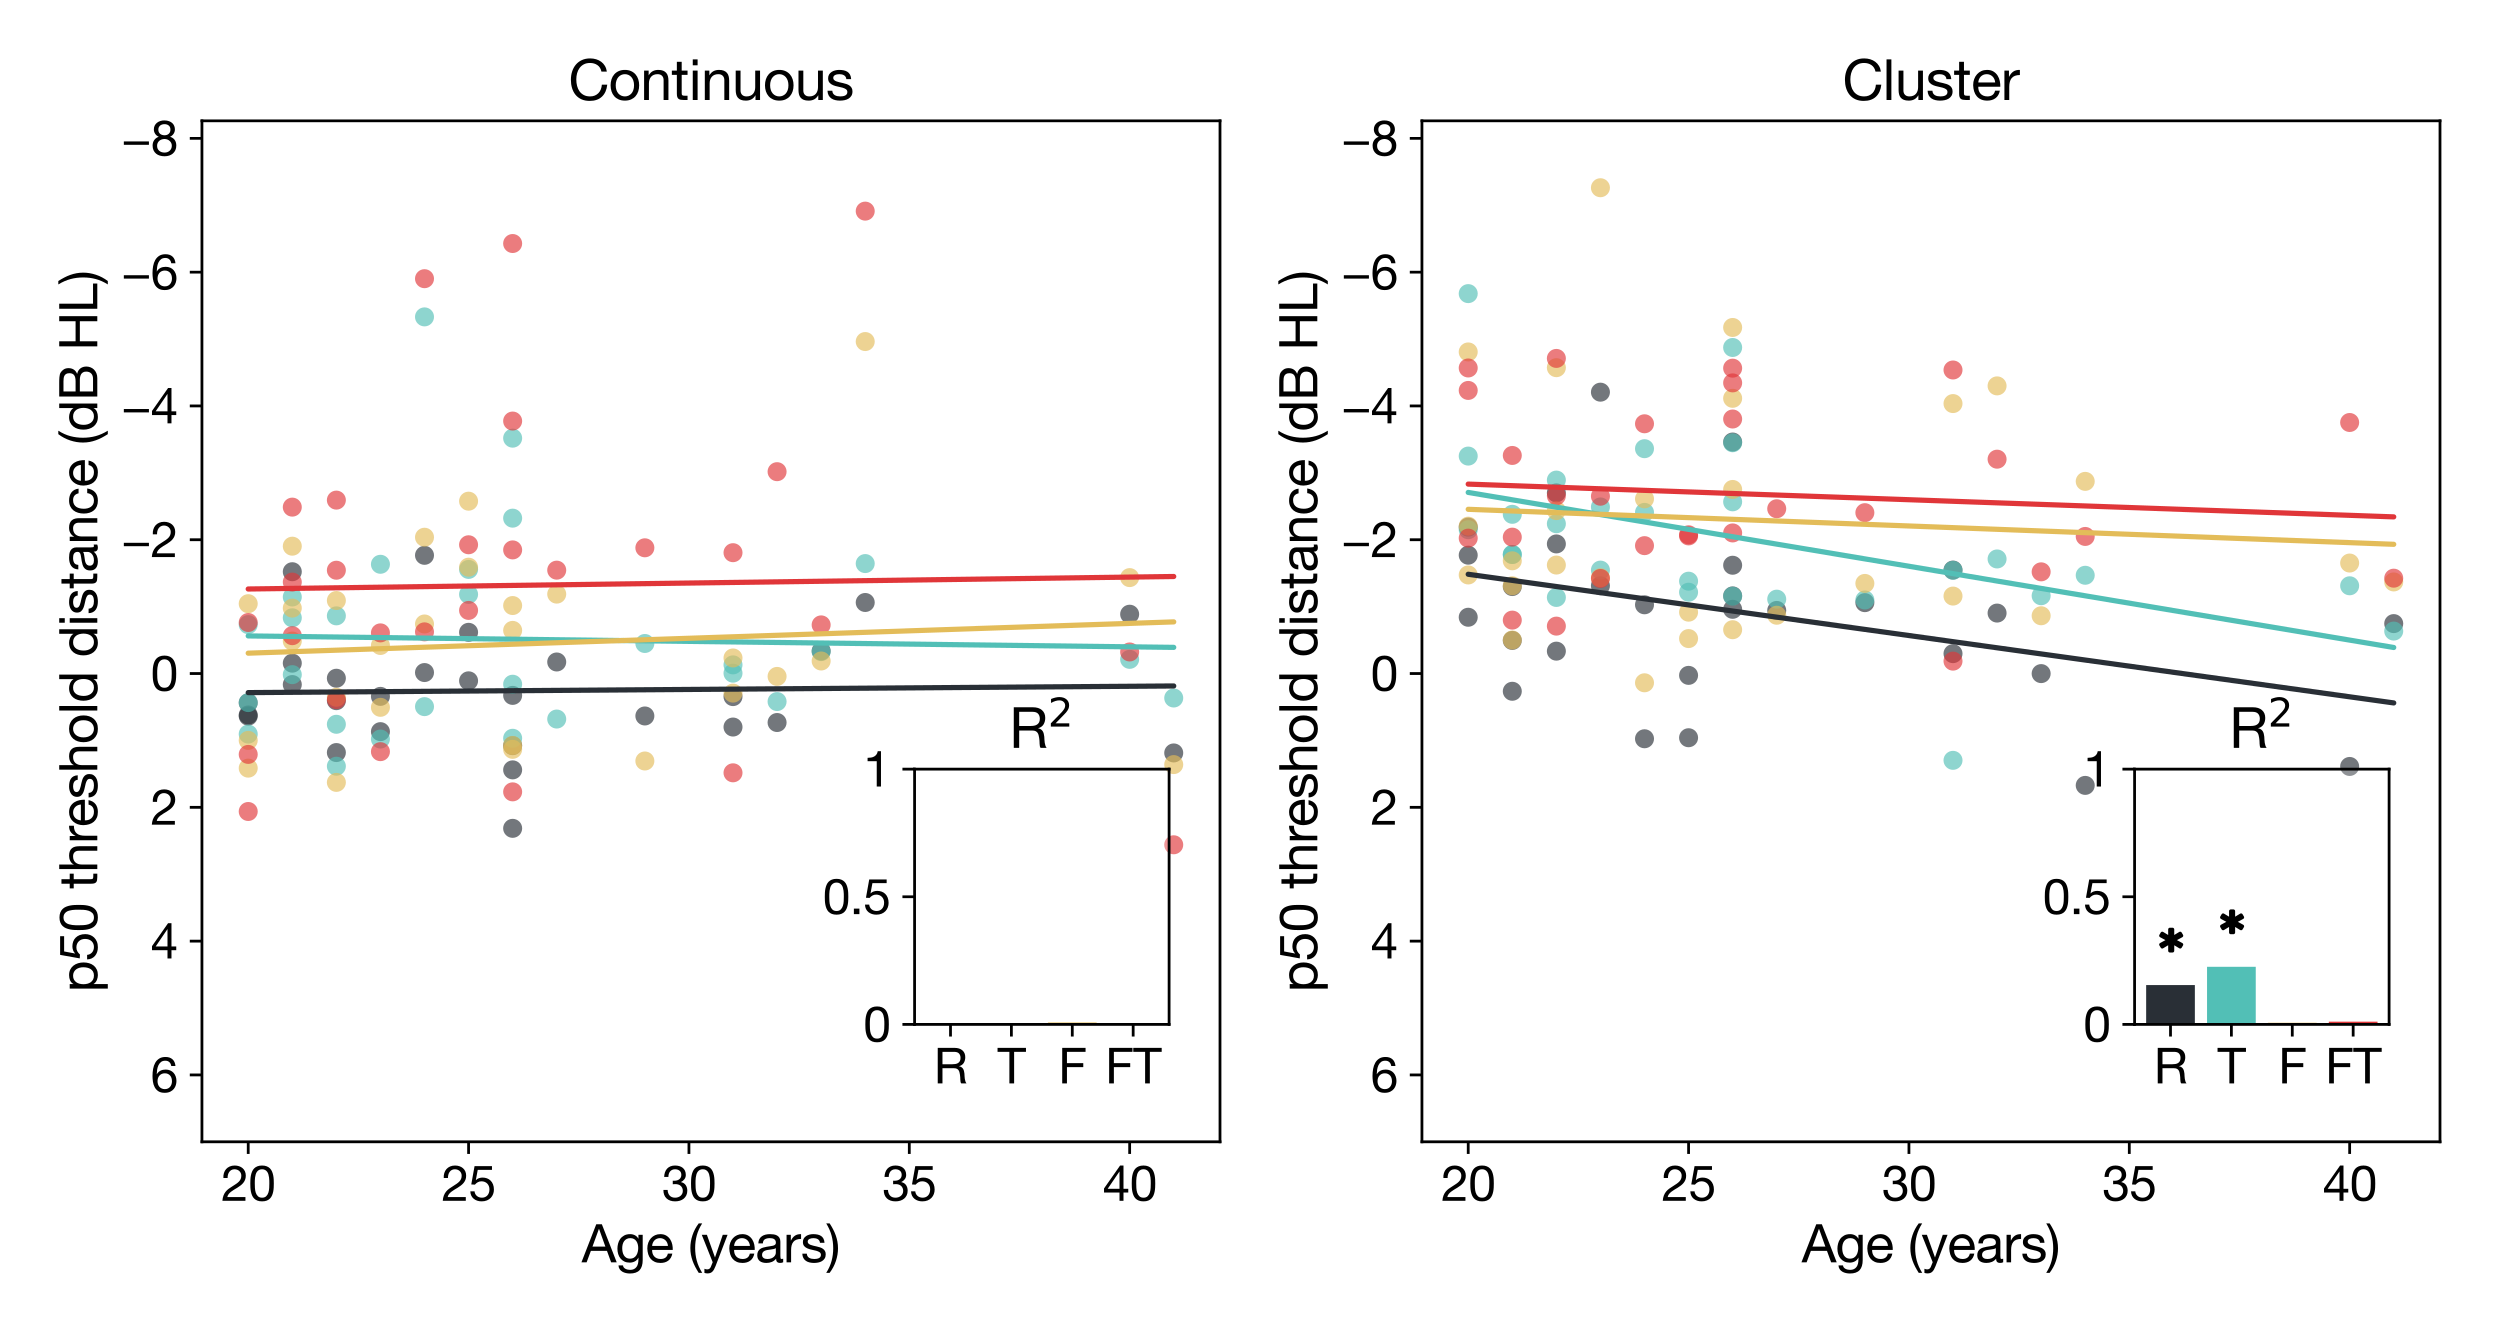 <?xml version="1.0" encoding="utf-8" standalone="no"?>
<!DOCTYPE svg PUBLIC "-//W3C//DTD SVG 1.1//EN"
  "http://www.w3.org/Graphics/SVG/1.1/DTD/svg11.dtd">
<svg xmlns:xlink="http://www.w3.org/1999/xlink" width="720pt" height="383.76pt" viewBox="0 0 720 383.76" xmlns="http://www.w3.org/2000/svg" version="1.1">
 <defs>
  <style type="text/css">*{stroke-linejoin: round; stroke-linecap: butt}</style>
 </defs>
 <g id="figure_1">
  <g id="patch_1">
   <path d="M 0 383.76 
L 720 383.76 
L 720 0 
L 0 0 
z
" style="fill: #ffffff"/>
  </g>
  <g id="axes_1">
   <g id="patch_2">
    <path d="M 58.16 328.84 
L 351.36 328.84 
L 351.36 34.8 
L 58.16 34.8 
z
" style="fill: #ffffff"/>
   </g>
   <g id="PathCollection_1">
    <defs>
     <path id="C0_0_8103a90e63" d="M 0 2.739 
C 0.726 2.739 1.423 2.45 1.936 1.936 
C 2.45 1.423 2.739 0.726 2.739 -0 
C 2.739 -0.726 2.45 -1.423 1.936 -1.936 
C 1.423 -2.45 0.726 -2.739 0 -2.739 
C -0.726 -2.739 -1.423 -2.45 -1.936 -1.936 
C -2.45 -1.423 -2.739 -0.726 -2.739 0 
C -2.739 0.726 -2.45 1.423 -1.936 1.936 
C -1.423 2.45 -0.726 2.739 0 2.739 
z
"/>
    </defs>
    <g clip-path="url(#p75cebb7b79)">
     <use xlink:href="#C0_0_8103a90e63" x="147.643" y="238.562" style="fill: #292f36; fill-opacity: 0.65"/>
    </g>
    <g clip-path="url(#p75cebb7b79)">
     <use xlink:href="#C0_0_8103a90e63" x="71.487" y="202.405" style="fill: #292f36; fill-opacity: 0.65"/>
    </g>
    <g clip-path="url(#p75cebb7b79)">
     <use xlink:href="#C0_0_8103a90e63" x="96.873" y="216.735" style="fill: #292f36; fill-opacity: 0.65"/>
    </g>
    <g clip-path="url(#p75cebb7b79)">
     <use xlink:href="#C0_0_8103a90e63" x="185.721" y="206.2" style="fill: #292f36; fill-opacity: 0.65"/>
    </g>
    <g clip-path="url(#p75cebb7b79)">
     <use xlink:href="#C0_0_8103a90e63" x="71.487" y="205.908" style="fill: #292f36; fill-opacity: 0.65"/>
    </g>
    <g clip-path="url(#p75cebb7b79)">
     <use xlink:href="#C0_0_8103a90e63" x="96.873" y="201.793" style="fill: #292f36; fill-opacity: 0.65"/>
    </g>
    <g clip-path="url(#p75cebb7b79)">
     <use xlink:href="#C0_0_8103a90e63" x="84.18" y="190.99" style="fill: #292f36; fill-opacity: 0.65"/>
    </g>
    <g clip-path="url(#p75cebb7b79)">
     <use xlink:href="#C0_0_8103a90e63" x="122.258" y="159.934" style="fill: #292f36; fill-opacity: 0.65"/>
    </g>
    <g clip-path="url(#p75cebb7b79)">
     <use xlink:href="#C0_0_8103a90e63" x="134.95" y="182.109" style="fill: #292f36; fill-opacity: 0.65"/>
    </g>
    <g clip-path="url(#p75cebb7b79)">
     <use xlink:href="#C0_0_8103a90e63" x="71.487" y="206.253" style="fill: #292f36; fill-opacity: 0.65"/>
    </g>
    <g clip-path="url(#p75cebb7b79)">
     <use xlink:href="#C0_0_8103a90e63" x="211.106" y="209.388" style="fill: #292f36; fill-opacity: 0.65"/>
    </g>
    <g clip-path="url(#p75cebb7b79)">
     <use xlink:href="#C0_0_8103a90e63" x="211.106" y="200.621" style="fill: #292f36; fill-opacity: 0.65"/>
    </g>
    <g clip-path="url(#p75cebb7b79)">
     <use xlink:href="#C0_0_8103a90e63" x="338.033" y="216.847" style="fill: #292f36; fill-opacity: 0.65"/>
    </g>
    <g clip-path="url(#p75cebb7b79)">
     <use xlink:href="#C0_0_8103a90e63" x="223.799" y="208.085" style="fill: #292f36; fill-opacity: 0.65"/>
    </g>
    <g clip-path="url(#p75cebb7b79)">
     <use xlink:href="#C0_0_8103a90e63" x="122.258" y="193.694" style="fill: #292f36; fill-opacity: 0.65"/>
    </g>
    <g clip-path="url(#p75cebb7b79)">
     <use xlink:href="#C0_0_8103a90e63" x="325.34" y="176.894" style="fill: #292f36; fill-opacity: 0.65"/>
    </g>
    <g clip-path="url(#p75cebb7b79)">
     <use xlink:href="#C0_0_8103a90e63" x="109.565" y="200.555" style="fill: #292f36; fill-opacity: 0.65"/>
    </g>
    <g clip-path="url(#p75cebb7b79)">
     <use xlink:href="#C0_0_8103a90e63" x="96.873" y="195.333" style="fill: #292f36; fill-opacity: 0.65"/>
    </g>
    <g clip-path="url(#p75cebb7b79)">
     <use xlink:href="#C0_0_8103a90e63" x="84.18" y="164.656" style="fill: #292f36; fill-opacity: 0.65"/>
    </g>
    <g clip-path="url(#p75cebb7b79)">
     <use xlink:href="#C0_0_8103a90e63" x="160.336" y="190.651" style="fill: #292f36; fill-opacity: 0.65"/>
    </g>
    <g clip-path="url(#p75cebb7b79)">
     <use xlink:href="#C0_0_8103a90e63" x="134.95" y="196.079" style="fill: #292f36; fill-opacity: 0.65"/>
    </g>
    <g clip-path="url(#p75cebb7b79)">
     <use xlink:href="#C0_0_8103a90e63" x="147.643" y="200.273" style="fill: #292f36; fill-opacity: 0.65"/>
    </g>
    <g clip-path="url(#p75cebb7b79)">
     <use xlink:href="#C0_0_8103a90e63" x="84.18" y="197.152" style="fill: #292f36; fill-opacity: 0.65"/>
    </g>
    <g clip-path="url(#p75cebb7b79)">
     <use xlink:href="#C0_0_8103a90e63" x="249.184" y="173.516" style="fill: #292f36; fill-opacity: 0.65"/>
    </g>
    <g clip-path="url(#p75cebb7b79)">
     <use xlink:href="#C0_0_8103a90e63" x="147.643" y="214.748" style="fill: #292f36; fill-opacity: 0.65"/>
    </g>
    <g clip-path="url(#p75cebb7b79)">
     <use xlink:href="#C0_0_8103a90e63" x="147.643" y="221.722" style="fill: #292f36; fill-opacity: 0.65"/>
    </g>
    <g clip-path="url(#p75cebb7b79)">
     <use xlink:href="#C0_0_8103a90e63" x="236.492" y="187.489" style="fill: #292f36; fill-opacity: 0.65"/>
    </g>
    <g clip-path="url(#p75cebb7b79)">
     <use xlink:href="#C0_0_8103a90e63" x="109.565" y="210.714" style="fill: #292f36; fill-opacity: 0.65"/>
    </g>
   </g>
   <g id="PathCollection_2">
    <defs>
     <path id="C1_0_877eaa7776" d="M 0 2.739 
C 0.726 2.739 1.423 2.45 1.936 1.936 
C 2.45 1.423 2.739 0.726 2.739 -0 
C 2.739 -0.726 2.45 -1.423 1.936 -1.936 
C 1.423 -2.45 0.726 -2.739 0 -2.739 
C -0.726 -2.739 -1.423 -2.45 -1.936 -1.936 
C -2.45 -1.423 -2.739 -0.726 -2.739 0 
C -2.739 0.726 -2.45 1.423 -1.936 1.936 
C -1.423 2.45 -0.726 2.739 0 2.739 
z
"/>
    </defs>
    <g clip-path="url(#p75cebb7b79)">
     <use xlink:href="#C1_0_877eaa7776" x="147.643" y="126.189" style="fill: #52bfb6; fill-opacity: 0.65"/>
    </g>
    <g clip-path="url(#p75cebb7b79)">
     <use xlink:href="#C1_0_877eaa7776" x="71.487" y="202.357" style="fill: #52bfb6; fill-opacity: 0.65"/>
    </g>
    <g clip-path="url(#p75cebb7b79)">
     <use xlink:href="#C1_0_877eaa7776" x="96.873" y="208.593" style="fill: #52bfb6; fill-opacity: 0.65"/>
    </g>
    <g clip-path="url(#p75cebb7b79)">
     <use xlink:href="#C1_0_877eaa7776" x="185.721" y="185.324" style="fill: #52bfb6; fill-opacity: 0.65"/>
    </g>
    <g clip-path="url(#p75cebb7b79)">
     <use xlink:href="#C1_0_877eaa7776" x="71.487" y="179.887" style="fill: #52bfb6; fill-opacity: 0.65"/>
    </g>
    <g clip-path="url(#p75cebb7b79)">
     <use xlink:href="#C1_0_877eaa7776" x="96.873" y="177.366" style="fill: #52bfb6; fill-opacity: 0.65"/>
    </g>
    <g clip-path="url(#p75cebb7b79)">
     <use xlink:href="#C1_0_877eaa7776" x="84.18" y="194.298" style="fill: #52bfb6; fill-opacity: 0.65"/>
    </g>
    <g clip-path="url(#p75cebb7b79)">
     <use xlink:href="#C1_0_877eaa7776" x="122.258" y="91.263" style="fill: #52bfb6; fill-opacity: 0.65"/>
    </g>
    <g clip-path="url(#p75cebb7b79)">
     <use xlink:href="#C1_0_877eaa7776" x="134.95" y="171.177" style="fill: #52bfb6; fill-opacity: 0.65"/>
    </g>
    <g clip-path="url(#p75cebb7b79)">
     <use xlink:href="#C1_0_877eaa7776" x="71.487" y="211.412" style="fill: #52bfb6; fill-opacity: 0.65"/>
    </g>
    <g clip-path="url(#p75cebb7b79)">
     <use xlink:href="#C1_0_877eaa7776" x="211.106" y="191.484" style="fill: #52bfb6; fill-opacity: 0.65"/>
    </g>
    <g clip-path="url(#p75cebb7b79)">
     <use xlink:href="#C1_0_877eaa7776" x="211.106" y="193.88" style="fill: #52bfb6; fill-opacity: 0.65"/>
    </g>
    <g clip-path="url(#p75cebb7b79)">
     <use xlink:href="#C1_0_877eaa7776" x="338.033" y="201.024" style="fill: #52bfb6; fill-opacity: 0.65"/>
    </g>
    <g clip-path="url(#p75cebb7b79)">
     <use xlink:href="#C1_0_877eaa7776" x="223.799" y="202.048" style="fill: #52bfb6; fill-opacity: 0.65"/>
    </g>
    <g clip-path="url(#p75cebb7b79)">
     <use xlink:href="#C1_0_877eaa7776" x="122.258" y="203.509" style="fill: #52bfb6; fill-opacity: 0.65"/>
    </g>
    <g clip-path="url(#p75cebb7b79)">
     <use xlink:href="#C1_0_877eaa7776" x="325.34" y="189.895" style="fill: #52bfb6; fill-opacity: 0.65"/>
    </g>
    <g clip-path="url(#p75cebb7b79)">
     <use xlink:href="#C1_0_877eaa7776" x="109.565" y="212.843" style="fill: #52bfb6; fill-opacity: 0.65"/>
    </g>
    <g clip-path="url(#p75cebb7b79)">
     <use xlink:href="#C1_0_877eaa7776" x="96.873" y="220.67" style="fill: #52bfb6; fill-opacity: 0.65"/>
    </g>
    <g clip-path="url(#p75cebb7b79)">
     <use xlink:href="#C1_0_877eaa7776" x="84.18" y="177.922" style="fill: #52bfb6; fill-opacity: 0.65"/>
    </g>
    <g clip-path="url(#p75cebb7b79)">
     <use xlink:href="#C1_0_877eaa7776" x="160.336" y="207.085" style="fill: #52bfb6; fill-opacity: 0.65"/>
    </g>
    <g clip-path="url(#p75cebb7b79)">
     <use xlink:href="#C1_0_877eaa7776" x="134.95" y="163.995" style="fill: #52bfb6; fill-opacity: 0.65"/>
    </g>
    <g clip-path="url(#p75cebb7b79)">
     <use xlink:href="#C1_0_877eaa7776" x="147.643" y="197.058" style="fill: #52bfb6; fill-opacity: 0.65"/>
    </g>
    <g clip-path="url(#p75cebb7b79)">
     <use xlink:href="#C1_0_877eaa7776" x="84.18" y="171.932" style="fill: #52bfb6; fill-opacity: 0.65"/>
    </g>
    <g clip-path="url(#p75cebb7b79)">
     <use xlink:href="#C1_0_877eaa7776" x="249.184" y="162.307" style="fill: #52bfb6; fill-opacity: 0.65"/>
    </g>
    <g clip-path="url(#p75cebb7b79)">
     <use xlink:href="#C1_0_877eaa7776" x="147.643" y="149.228" style="fill: #52bfb6; fill-opacity: 0.65"/>
    </g>
    <g clip-path="url(#p75cebb7b79)">
     <use xlink:href="#C1_0_877eaa7776" x="147.643" y="212.623" style="fill: #52bfb6; fill-opacity: 0.65"/>
    </g>
    <g clip-path="url(#p75cebb7b79)">
     <use xlink:href="#C1_0_877eaa7776" x="236.492" y="187.667" style="fill: #52bfb6; fill-opacity: 0.65"/>
    </g>
    <g clip-path="url(#p75cebb7b79)">
     <use xlink:href="#C1_0_877eaa7776" x="109.565" y="162.513" style="fill: #52bfb6; fill-opacity: 0.65"/>
    </g>
   </g>
   <g id="PathCollection_3">
    <defs>
     <path id="C2_0_d95c9e184b" d="M 0 2.739 
C 0.726 2.739 1.423 2.45 1.936 1.936 
C 2.45 1.423 2.739 0.726 2.739 -0 
C 2.739 -0.726 2.45 -1.423 1.936 -1.936 
C 1.423 -2.45 0.726 -2.739 0 -2.739 
C -0.726 -2.739 -1.423 -2.45 -1.936 -1.936 
C -2.45 -1.423 -2.739 -0.726 -2.739 0 
C -2.739 0.726 -2.45 1.423 -1.936 1.936 
C -1.423 2.45 -0.726 2.739 0 2.739 
z
"/>
    </defs>
    <g clip-path="url(#p75cebb7b79)">
     <use xlink:href="#C2_0_d95c9e184b" x="147.643" y="214.674" style="fill: #e3bc59; fill-opacity: 0.65"/>
    </g>
    <g clip-path="url(#p75cebb7b79)">
     <use xlink:href="#C2_0_d95c9e184b" x="71.487" y="173.865" style="fill: #e3bc59; fill-opacity: 0.65"/>
    </g>
    <g clip-path="url(#p75cebb7b79)">
     <use xlink:href="#C2_0_d95c9e184b" x="96.873" y="200.811" style="fill: #e3bc59; fill-opacity: 0.65"/>
    </g>
    <g clip-path="url(#p75cebb7b79)">
     <use xlink:href="#C2_0_d95c9e184b" x="185.721" y="219.165" style="fill: #e3bc59; fill-opacity: 0.65"/>
    </g>
    <g clip-path="url(#p75cebb7b79)">
     <use xlink:href="#C2_0_d95c9e184b" x="71.487" y="221.222" style="fill: #e3bc59; fill-opacity: 0.65"/>
    </g>
    <g clip-path="url(#p75cebb7b79)">
     <use xlink:href="#C2_0_d95c9e184b" x="96.873" y="172.947" style="fill: #e3bc59; fill-opacity: 0.65"/>
    </g>
    <g clip-path="url(#p75cebb7b79)">
     <use xlink:href="#C2_0_d95c9e184b" x="84.18" y="184.63" style="fill: #e3bc59; fill-opacity: 0.65"/>
    </g>
    <g clip-path="url(#p75cebb7b79)">
     <use xlink:href="#C2_0_d95c9e184b" x="122.258" y="179.708" style="fill: #e3bc59; fill-opacity: 0.65"/>
    </g>
    <g clip-path="url(#p75cebb7b79)">
     <use xlink:href="#C2_0_d95c9e184b" x="134.95" y="163.349" style="fill: #e3bc59; fill-opacity: 0.65"/>
    </g>
    <g clip-path="url(#p75cebb7b79)">
     <use xlink:href="#C2_0_d95c9e184b" x="71.487" y="213.228" style="fill: #e3bc59; fill-opacity: 0.65"/>
    </g>
    <g clip-path="url(#p75cebb7b79)">
     <use xlink:href="#C2_0_d95c9e184b" x="211.106" y="199.615" style="fill: #e3bc59; fill-opacity: 0.65"/>
    </g>
    <g clip-path="url(#p75cebb7b79)">
     <use xlink:href="#C2_0_d95c9e184b" x="211.106" y="189.494" style="fill: #e3bc59; fill-opacity: 0.65"/>
    </g>
    <g clip-path="url(#p75cebb7b79)">
     <use xlink:href="#C2_0_d95c9e184b" x="338.033" y="220.2" style="fill: #e3bc59; fill-opacity: 0.65"/>
    </g>
    <g clip-path="url(#p75cebb7b79)">
     <use xlink:href="#C2_0_d95c9e184b" x="223.799" y="194.806" style="fill: #e3bc59; fill-opacity: 0.65"/>
    </g>
    <g clip-path="url(#p75cebb7b79)">
     <use xlink:href="#C2_0_d95c9e184b" x="122.258" y="154.723" style="fill: #e3bc59; fill-opacity: 0.65"/>
    </g>
    <g clip-path="url(#p75cebb7b79)">
     <use xlink:href="#C2_0_d95c9e184b" x="325.34" y="166.349" style="fill: #e3bc59; fill-opacity: 0.65"/>
    </g>
    <g clip-path="url(#p75cebb7b79)">
     <use xlink:href="#C2_0_d95c9e184b" x="109.565" y="203.71" style="fill: #e3bc59; fill-opacity: 0.65"/>
    </g>
    <g clip-path="url(#p75cebb7b79)">
     <use xlink:href="#C2_0_d95c9e184b" x="96.873" y="225.328" style="fill: #e3bc59; fill-opacity: 0.65"/>
    </g>
    <g clip-path="url(#p75cebb7b79)">
     <use xlink:href="#C2_0_d95c9e184b" x="84.18" y="157.301" style="fill: #e3bc59; fill-opacity: 0.65"/>
    </g>
    <g clip-path="url(#p75cebb7b79)">
     <use xlink:href="#C2_0_d95c9e184b" x="160.336" y="171.103" style="fill: #e3bc59; fill-opacity: 0.65"/>
    </g>
    <g clip-path="url(#p75cebb7b79)">
     <use xlink:href="#C2_0_d95c9e184b" x="134.95" y="144.341" style="fill: #e3bc59; fill-opacity: 0.65"/>
    </g>
    <g clip-path="url(#p75cebb7b79)">
     <use xlink:href="#C2_0_d95c9e184b" x="147.643" y="174.394" style="fill: #e3bc59; fill-opacity: 0.65"/>
    </g>
    <g clip-path="url(#p75cebb7b79)">
     <use xlink:href="#C2_0_d95c9e184b" x="84.18" y="175.136" style="fill: #e3bc59; fill-opacity: 0.65"/>
    </g>
    <g clip-path="url(#p75cebb7b79)">
     <use xlink:href="#C2_0_d95c9e184b" x="249.184" y="98.365" style="fill: #e3bc59; fill-opacity: 0.65"/>
    </g>
    <g clip-path="url(#p75cebb7b79)">
     <use xlink:href="#C2_0_d95c9e184b" x="147.643" y="181.552" style="fill: #e3bc59; fill-opacity: 0.65"/>
    </g>
    <g clip-path="url(#p75cebb7b79)">
     <use xlink:href="#C2_0_d95c9e184b" x="147.643" y="215.811" style="fill: #e3bc59; fill-opacity: 0.65"/>
    </g>
    <g clip-path="url(#p75cebb7b79)">
     <use xlink:href="#C2_0_d95c9e184b" x="236.492" y="190.366" style="fill: #e3bc59; fill-opacity: 0.65"/>
    </g>
    <g clip-path="url(#p75cebb7b79)">
     <use xlink:href="#C2_0_d95c9e184b" x="109.565" y="185.897" style="fill: #e3bc59; fill-opacity: 0.65"/>
    </g>
   </g>
   <g id="PathCollection_4">
    <defs>
     <path id="C3_0_aee315adfd" d="M 0 2.739 
C 0.726 2.739 1.423 2.45 1.936 1.936 
C 2.45 1.423 2.739 0.726 2.739 -0 
C 2.739 -0.726 2.45 -1.423 1.936 -1.936 
C 1.423 -2.45 0.726 -2.739 0 -2.739 
C -0.726 -2.739 -1.423 -2.45 -1.936 -1.936 
C -2.45 -1.423 -2.739 -0.726 -2.739 0 
C -2.739 0.726 -2.45 1.423 -1.936 1.936 
C -1.423 2.45 -0.726 2.739 0 2.739 
z
"/>
    </defs>
    <g clip-path="url(#p75cebb7b79)">
     <use xlink:href="#C3_0_aee315adfd" x="147.643" y="70.134" style="fill: #e03639; fill-opacity: 0.65"/>
    </g>
    <g clip-path="url(#p75cebb7b79)">
     <use xlink:href="#C3_0_aee315adfd" x="71.487" y="179.28" style="fill: #e03639; fill-opacity: 0.65"/>
    </g>
    <g clip-path="url(#p75cebb7b79)">
     <use xlink:href="#C3_0_aee315adfd" x="96.873" y="201.49" style="fill: #e03639; fill-opacity: 0.65"/>
    </g>
    <g clip-path="url(#p75cebb7b79)">
     <use xlink:href="#C3_0_aee315adfd" x="185.721" y="157.765" style="fill: #e03639; fill-opacity: 0.65"/>
    </g>
    <g clip-path="url(#p75cebb7b79)">
     <use xlink:href="#C3_0_aee315adfd" x="71.487" y="233.71" style="fill: #e03639; fill-opacity: 0.65"/>
    </g>
    <g clip-path="url(#p75cebb7b79)">
     <use xlink:href="#C3_0_aee315adfd" x="96.873" y="164.226" style="fill: #e03639; fill-opacity: 0.65"/>
    </g>
    <g clip-path="url(#p75cebb7b79)">
     <use xlink:href="#C3_0_aee315adfd" x="84.18" y="183.075" style="fill: #e03639; fill-opacity: 0.65"/>
    </g>
    <g clip-path="url(#p75cebb7b79)">
     <use xlink:href="#C3_0_aee315adfd" x="122.258" y="80.262" style="fill: #e03639; fill-opacity: 0.65"/>
    </g>
    <g clip-path="url(#p75cebb7b79)">
     <use xlink:href="#C3_0_aee315adfd" x="134.95" y="156.893" style="fill: #e03639; fill-opacity: 0.65"/>
    </g>
    <g clip-path="url(#p75cebb7b79)">
     <use xlink:href="#C3_0_aee315adfd" x="71.487" y="217.269" style="fill: #e03639; fill-opacity: 0.65"/>
    </g>
    <g clip-path="url(#p75cebb7b79)">
     <use xlink:href="#C3_0_aee315adfd" x="211.106" y="222.57" style="fill: #e03639; fill-opacity: 0.65"/>
    </g>
    <g clip-path="url(#p75cebb7b79)">
     <use xlink:href="#C3_0_aee315adfd" x="211.106" y="159.173" style="fill: #e03639; fill-opacity: 0.65"/>
    </g>
    <g clip-path="url(#p75cebb7b79)">
     <use xlink:href="#C3_0_aee315adfd" x="338.033" y="243.297" style="fill: #e03639; fill-opacity: 0.65"/>
    </g>
    <g clip-path="url(#p75cebb7b79)">
     <use xlink:href="#C3_0_aee315adfd" x="223.799" y="135.843" style="fill: #e03639; fill-opacity: 0.65"/>
    </g>
    <g clip-path="url(#p75cebb7b79)">
     <use xlink:href="#C3_0_aee315adfd" x="122.258" y="181.974" style="fill: #e03639; fill-opacity: 0.65"/>
    </g>
    <g clip-path="url(#p75cebb7b79)">
     <use xlink:href="#C3_0_aee315adfd" x="325.34" y="187.765" style="fill: #e03639; fill-opacity: 0.65"/>
    </g>
    <g clip-path="url(#p75cebb7b79)">
     <use xlink:href="#C3_0_aee315adfd" x="109.565" y="216.476" style="fill: #e03639; fill-opacity: 0.65"/>
    </g>
    <g clip-path="url(#p75cebb7b79)">
     <use xlink:href="#C3_0_aee315adfd" x="96.873" y="144.033" style="fill: #e03639; fill-opacity: 0.65"/>
    </g>
    <g clip-path="url(#p75cebb7b79)">
     <use xlink:href="#C3_0_aee315adfd" x="84.18" y="167.641" style="fill: #e03639; fill-opacity: 0.65"/>
    </g>
    <g clip-path="url(#p75cebb7b79)">
     <use xlink:href="#C3_0_aee315adfd" x="160.336" y="164.204" style="fill: #e03639; fill-opacity: 0.65"/>
    </g>
    <g clip-path="url(#p75cebb7b79)">
     <use xlink:href="#C3_0_aee315adfd" x="134.95" y="175.8" style="fill: #e03639; fill-opacity: 0.65"/>
    </g>
    <g clip-path="url(#p75cebb7b79)">
     <use xlink:href="#C3_0_aee315adfd" x="147.643" y="158.371" style="fill: #e03639; fill-opacity: 0.65"/>
    </g>
    <g clip-path="url(#p75cebb7b79)">
     <use xlink:href="#C3_0_aee315adfd" x="84.18" y="146.052" style="fill: #e03639; fill-opacity: 0.65"/>
    </g>
    <g clip-path="url(#p75cebb7b79)">
     <use xlink:href="#C3_0_aee315adfd" x="249.184" y="60.804" style="fill: #e03639; fill-opacity: 0.65"/>
    </g>
    <g clip-path="url(#p75cebb7b79)">
     <use xlink:href="#C3_0_aee315adfd" x="147.643" y="121.265" style="fill: #e03639; fill-opacity: 0.65"/>
    </g>
    <g clip-path="url(#p75cebb7b79)">
     <use xlink:href="#C3_0_aee315adfd" x="147.643" y="228.055" style="fill: #e03639; fill-opacity: 0.65"/>
    </g>
    <g clip-path="url(#p75cebb7b79)">
     <use xlink:href="#C3_0_aee315adfd" x="236.492" y="179.97" style="fill: #e03639; fill-opacity: 0.65"/>
    </g>
    <g clip-path="url(#p75cebb7b79)">
     <use xlink:href="#C3_0_aee315adfd" x="109.565" y="182.268" style="fill: #e03639; fill-opacity: 0.65"/>
    </g>
   </g>
   <g id="matplotlib.axis_1">
    <g id="xtick_1">
     <g id="line2d_1">
      <defs>
       <path id="m318c438ccf" d="M 0 0 
L 0 3.5 
" style="stroke: #000000; stroke-width: 0.8"/>
      </defs>
      <g>
       <use xlink:href="#m318c438ccf" x="71.487" y="328.84" style="stroke: #000000; stroke-width: 0.8"/>
      </g>
     </g>
     <g id="text_1">
      <!-- 20 -->
      <g transform="translate(63.704 345.837)scale(0.14 -0.14)">
       <defs>
        <path id="HelveticaNeue-32" d="M 282 2931 
L 826 2931 
Q 819 3136 867 3337 
Q 915 3539 1024 3699 
Q 1133 3859 1302 3958 
Q 1472 4058 1709 4058 
Q 1888 4058 2048 4000 
Q 2208 3942 2326 3833 
Q 2445 3725 2515 3574 
Q 2586 3424 2586 3238 
Q 2586 3002 2512 2822 
Q 2438 2643 2294 2489 
Q 2150 2336 1932 2185 
Q 1715 2035 1427 1856 
Q 1190 1715 972 1555 
Q 755 1395 582 1184 
Q 410 973 298 688 
Q 186 403 154 0 
L 3117 0 
L 3117 480 
L 787 480 
Q 826 691 950 854 
Q 1075 1018 1251 1158 
Q 1427 1299 1638 1424 
Q 1850 1549 2061 1677 
Q 2272 1811 2470 1958 
Q 2669 2106 2822 2288 
Q 2976 2470 3069 2700 
Q 3162 2931 3162 3232 
Q 3162 3552 3050 3795 
Q 2938 4038 2746 4201 
Q 2554 4365 2294 4451 
Q 2035 4538 1741 4538 
Q 1382 4538 1100 4416 
Q 819 4294 630 4080 
Q 442 3866 352 3571 
Q 262 3277 282 2931 
z
" transform="scale(0.016)"/>
        <path id="HelveticaNeue-30" d="M 845 2234 
Q 845 2400 848 2601 
Q 851 2803 880 3004 
Q 909 3206 963 3398 
Q 1018 3590 1123 3734 
Q 1229 3878 1389 3968 
Q 1549 4058 1779 4058 
Q 2010 4058 2170 3968 
Q 2330 3878 2435 3734 
Q 2541 3590 2595 3398 
Q 2650 3206 2678 3004 
Q 2707 2803 2710 2601 
Q 2714 2400 2714 2234 
Q 2714 1978 2698 1661 
Q 2682 1344 2595 1065 
Q 2509 787 2317 595 
Q 2125 403 1779 403 
Q 1434 403 1242 595 
Q 1050 787 963 1065 
Q 877 1344 861 1661 
Q 845 1978 845 2234 
z
M 269 2227 
Q 269 1978 281 1709 
Q 294 1440 345 1184 
Q 397 928 493 701 
Q 589 474 755 301 
Q 922 128 1174 29 
Q 1427 -70 1779 -70 
Q 2138 -70 2387 29 
Q 2637 128 2803 301 
Q 2970 474 3066 701 
Q 3162 928 3213 1184 
Q 3264 1440 3277 1709 
Q 3290 1978 3290 2227 
Q 3290 2477 3277 2745 
Q 3264 3014 3213 3270 
Q 3162 3526 3066 3756 
Q 2970 3987 2803 4160 
Q 2637 4333 2384 4435 
Q 2131 4538 1779 4538 
Q 1427 4538 1174 4435 
Q 922 4333 755 4160 
Q 589 3987 493 3756 
Q 397 3526 345 3270 
Q 294 3014 281 2745 
Q 269 2477 269 2227 
z
" transform="scale(0.016)"/>
       </defs>
       <use xlink:href="#HelveticaNeue-32"/>
       <use xlink:href="#HelveticaNeue-30" x="55.6"/>
      </g>
     </g>
    </g>
    <g id="xtick_2">
     <g id="line2d_2">
      <g>
       <use xlink:href="#m318c438ccf" x="134.95" y="328.84" style="stroke: #000000; stroke-width: 0.8"/>
      </g>
     </g>
     <g id="text_2">
      <!-- 25 -->
      <g transform="translate(127.167 345.837)scale(0.14 -0.14)">
       <defs>
        <path id="HelveticaNeue-35" d="M 3008 3981 
L 3008 4461 
L 768 4461 
L 346 2106 
L 813 2080 
Q 973 2272 1181 2390 
Q 1389 2509 1658 2509 
Q 1888 2509 2077 2432 
Q 2266 2355 2400 2217 
Q 2534 2080 2608 1891 
Q 2682 1702 2682 1478 
Q 2682 1210 2605 1008 
Q 2528 806 2397 672 
Q 2266 538 2090 470 
Q 1914 403 1722 403 
Q 1517 403 1347 464 
Q 1178 525 1053 637 
Q 928 749 854 899 
Q 781 1050 768 1222 
L 224 1222 
Q 230 915 345 672 
Q 461 429 659 265 
Q 858 102 1117 16 
Q 1376 -70 1670 -70 
Q 2067 -70 2364 54 
Q 2662 179 2860 390 
Q 3059 602 3158 874 
Q 3258 1146 3258 1434 
Q 3258 1824 3142 2115 
Q 3027 2406 2828 2601 
Q 2630 2797 2361 2893 
Q 2093 2989 1792 2989 
Q 1562 2989 1328 2909 
Q 1094 2829 947 2662 
L 934 2675 
L 1178 3981 
L 3008 3981 
z
" transform="scale(0.016)"/>
       </defs>
       <use xlink:href="#HelveticaNeue-32"/>
       <use xlink:href="#HelveticaNeue-35" x="55.6"/>
      </g>
     </g>
    </g>
    <g id="xtick_3">
     <g id="line2d_3">
      <g>
       <use xlink:href="#m318c438ccf" x="198.414" y="328.84" style="stroke: #000000; stroke-width: 0.8"/>
      </g>
     </g>
     <g id="text_3">
      <!-- 30 -->
      <g transform="translate(190.631 345.837)scale(0.14 -0.14)">
       <defs>
        <path id="HelveticaNeue-33" d="M 1395 2592 
L 1395 2131 
Q 1549 2150 1722 2150 
Q 1926 2150 2102 2096 
Q 2278 2042 2406 1930 
Q 2534 1818 2611 1654 
Q 2688 1491 2688 1280 
Q 2688 1075 2608 912 
Q 2528 749 2393 637 
Q 2259 525 2080 464 
Q 1901 403 1702 403 
Q 1235 403 992 681 
Q 749 960 736 1402 
L 192 1402 
Q 186 1050 291 774 
Q 397 499 595 310 
Q 794 122 1075 26 
Q 1357 -70 1702 -70 
Q 2022 -70 2307 16 
Q 2592 102 2803 275 
Q 3014 448 3139 707 
Q 3264 966 3264 1306 
Q 3264 1715 3062 2016 
Q 2861 2317 2445 2406 
L 2445 2419 
Q 2714 2541 2893 2777 
Q 3072 3014 3072 3322 
Q 3072 3635 2966 3865 
Q 2861 4096 2675 4243 
Q 2490 4390 2237 4464 
Q 1984 4538 1690 4538 
Q 1350 4538 1091 4429 
Q 832 4320 659 4128 
Q 486 3936 393 3667 
Q 301 3398 288 3072 
L 832 3072 
Q 832 3270 883 3449 
Q 934 3629 1040 3763 
Q 1146 3898 1309 3978 
Q 1472 4058 1690 4058 
Q 2035 4058 2265 3875 
Q 2496 3693 2496 3328 
Q 2496 3149 2425 3008 
Q 2355 2867 2236 2774 
Q 2118 2682 1961 2634 
Q 1805 2586 1632 2586 
L 1517 2586 
Q 1485 2586 1453 2586 
Q 1427 2586 1395 2592 
z
" transform="scale(0.016)"/>
       </defs>
       <use xlink:href="#HelveticaNeue-33"/>
       <use xlink:href="#HelveticaNeue-30" x="55.6"/>
      </g>
     </g>
    </g>
    <g id="xtick_4">
     <g id="line2d_4">
      <g>
       <use xlink:href="#m318c438ccf" x="261.877" y="328.84" style="stroke: #000000; stroke-width: 0.8"/>
      </g>
     </g>
     <g id="text_4">
      <!-- 35 -->
      <g transform="translate(254.094 345.837)scale(0.14 -0.14)">
       <use xlink:href="#HelveticaNeue-33"/>
       <use xlink:href="#HelveticaNeue-35" x="55.6"/>
      </g>
     </g>
    </g>
    <g id="xtick_5">
     <g id="line2d_5">
      <g>
       <use xlink:href="#m318c438ccf" x="325.34" y="328.84" style="stroke: #000000; stroke-width: 0.8"/>
      </g>
     </g>
     <g id="text_5">
      <!-- 40 -->
      <g transform="translate(317.557 345.837)scale(0.14 -0.14)">
       <defs>
        <path id="HelveticaNeue-34" d="M 2170 1542 
L 646 1542 
L 2157 3763 
L 2170 3763 
L 2170 1542 
z
M 2682 1542 
L 2682 4538 
L 2246 4538 
L 179 1587 
L 179 1062 
L 2170 1062 
L 2170 0 
L 2682 0 
L 2682 1062 
L 3296 1062 
L 3296 1542 
L 2682 1542 
z
" transform="scale(0.016)"/>
       </defs>
       <use xlink:href="#HelveticaNeue-34"/>
       <use xlink:href="#HelveticaNeue-30" x="55.6"/>
      </g>
     </g>
    </g>
    <g id="text_6">
     <!-- Age (years) -->
     <g transform="translate(167.544 363.559)scale(0.15 -0.15)">
      <defs>
       <path id="HelveticaNeue-41" d="M 1286 1888 
L 2061 4019 
L 2074 4019 
L 2835 1888 
L 1286 1888 
z
M 1741 4570 
L -38 0 
L 582 0 
L 1094 1376 
L 3027 1376 
L 3526 0 
L 4198 0 
L 2413 4570 
L 1741 4570 
z
" transform="scale(0.016)"/>
       <path id="HelveticaNeue-67" d="M 3264 282 
L 3264 3309 
L 2752 3309 
L 2752 2835 
L 2746 2835 
Q 2598 3110 2336 3248 
Q 2074 3386 1760 3386 
Q 1331 3386 1036 3222 
Q 742 3059 563 2806 
Q 384 2554 307 2243 
Q 230 1933 230 1638 
Q 230 1299 323 995 
Q 416 691 601 464 
Q 787 237 1062 102 
Q 1338 -32 1709 -32 
Q 2029 -32 2313 112 
Q 2598 256 2739 563 
L 2752 563 
L 2752 346 
Q 2752 70 2697 -160 
Q 2643 -390 2521 -553 
Q 2400 -717 2214 -809 
Q 2029 -902 1760 -902 
Q 1626 -902 1478 -873 
Q 1331 -845 1206 -781 
Q 1082 -717 995 -614 
Q 909 -512 902 -365 
L 358 -365 
Q 371 -634 499 -819 
Q 627 -1005 822 -1120 
Q 1018 -1235 1258 -1286 
Q 1498 -1338 1728 -1338 
Q 2522 -1338 2893 -934 
Q 3264 -531 3264 282 
z
M 1741 442 
Q 1472 442 1293 554 
Q 1114 666 1005 848 
Q 896 1030 851 1254 
Q 806 1478 806 1702 
Q 806 1939 860 2156 
Q 915 2374 1033 2540 
Q 1152 2707 1337 2806 
Q 1523 2906 1786 2906 
Q 2042 2906 2221 2803 
Q 2400 2701 2512 2531 
Q 2624 2362 2675 2150 
Q 2726 1939 2726 1722 
Q 2726 1491 2672 1260 
Q 2618 1030 2502 848 
Q 2387 666 2198 554 
Q 2010 442 1741 442 
z
" transform="scale(0.016)"/>
       <path id="HelveticaNeue-65" d="M 2707 1971 
L 806 1971 
Q 819 2163 889 2332 
Q 960 2502 1081 2630 
Q 1203 2758 1372 2832 
Q 1542 2906 1754 2906 
Q 1958 2906 2128 2832 
Q 2298 2758 2422 2633 
Q 2547 2509 2620 2336 
Q 2694 2163 2707 1971 
z
M 3232 1050 
L 2694 1050 
Q 2624 723 2403 563 
Q 2182 403 1837 403 
Q 1568 403 1369 492 
Q 1171 582 1043 732 
Q 915 883 857 1078 
Q 800 1274 806 1491 
L 3283 1491 
Q 3296 1792 3229 2125 
Q 3162 2458 2986 2739 
Q 2810 3021 2518 3203 
Q 2227 3386 1786 3386 
Q 1446 3386 1161 3258 
Q 877 3130 669 2899 
Q 461 2669 345 2355 
Q 230 2042 230 1664 
Q 243 1286 342 966 
Q 442 646 640 416 
Q 838 186 1129 58 
Q 1421 -70 1818 -70 
Q 2381 -70 2752 211 
Q 3123 493 3232 1050 
z
" transform="scale(0.016)"/>
       <path id="HelveticaNeue-20" transform="scale(0.016)"/>
       <path id="HelveticaNeue-28" d="M 1306 -1261 
L 1722 -1261 
Q 1267 -525 1072 198 
Q 877 922 877 1728 
Q 877 2515 1069 3232 
Q 1261 3949 1722 4678 
L 1306 4678 
Q 806 4019 553 3251 
Q 301 2483 301 1728 
Q 301 1306 371 922 
Q 442 538 573 173 
Q 704 -192 889 -547 
Q 1075 -902 1306 -1261 
z
" transform="scale(0.016)"/>
       <path id="HelveticaNeue-79" d="M 1709 -442 
Q 1613 -685 1520 -851 
Q 1427 -1018 1315 -1123 
Q 1203 -1229 1065 -1277 
Q 928 -1325 749 -1325 
Q 653 -1325 557 -1312 
Q 461 -1299 371 -1267 
L 371 -768 
Q 442 -800 534 -822 
Q 627 -845 691 -845 
Q 858 -845 970 -765 
Q 1082 -685 1139 -538 
L 1363 19 
L 51 3309 
L 666 3309 
L 1632 602 
L 1645 602 
L 2573 3309 
L 3149 3309 
L 1709 -442 
z
" transform="scale(0.016)"/>
       <path id="HelveticaNeue-61" d="M 3341 13 
Q 3200 -70 2950 -70 
Q 2739 -70 2614 48 
Q 2490 166 2490 435 
Q 2266 166 1968 48 
Q 1670 -70 1325 -70 
Q 1101 -70 899 -19 
Q 698 32 550 141 
Q 403 250 316 426 
Q 230 602 230 851 
Q 230 1133 326 1312 
Q 422 1491 579 1603 
Q 736 1715 937 1772 
Q 1139 1830 1350 1869 
Q 1574 1914 1776 1936 
Q 1978 1958 2131 2000 
Q 2285 2042 2374 2122 
Q 2464 2202 2464 2355 
Q 2464 2534 2397 2643 
Q 2330 2752 2224 2809 
Q 2118 2867 1987 2886 
Q 1856 2906 1728 2906 
Q 1382 2906 1152 2774 
Q 922 2643 902 2278 
L 358 2278 
Q 371 2586 486 2797 
Q 602 3008 794 3139 
Q 986 3270 1232 3328 
Q 1478 3386 1760 3386 
Q 1984 3386 2205 3354 
Q 2426 3322 2605 3222 
Q 2784 3123 2893 2944 
Q 3002 2765 3002 2477 
L 3002 774 
Q 3002 582 3024 492 
Q 3046 403 3174 403 
Q 3245 403 3341 435 
L 3341 13 
z
M 2458 1709 
Q 2355 1632 2188 1597 
Q 2022 1562 1840 1539 
Q 1658 1517 1472 1488 
Q 1286 1459 1139 1395 
Q 992 1331 899 1212 
Q 806 1094 806 890 
Q 806 755 860 662 
Q 915 570 1001 512 
Q 1088 454 1203 428 
Q 1318 403 1446 403 
Q 1715 403 1907 476 
Q 2099 550 2220 662 
Q 2342 774 2400 905 
Q 2458 1037 2458 1152 
L 2458 1709 
z
" transform="scale(0.016)"/>
       <path id="HelveticaNeue-72" d="M 390 3309 
L 390 0 
L 934 0 
L 934 1472 
Q 934 1792 998 2038 
Q 1062 2285 1203 2457 
Q 1344 2630 1574 2720 
Q 1805 2810 2131 2810 
L 2131 3386 
Q 1690 3398 1402 3206 
Q 1114 3014 915 2611 
L 902 2611 
L 902 3309 
L 390 3309 
z
" transform="scale(0.016)"/>
       <path id="HelveticaNeue-73" d="M 742 1043 
L 198 1043 
Q 211 736 326 521 
Q 442 307 634 176 
Q 826 45 1075 -12 
Q 1325 -70 1600 -70 
Q 1850 -70 2102 -22 
Q 2355 26 2556 147 
Q 2758 269 2883 467 
Q 3008 666 3008 966 
Q 3008 1203 2915 1363 
Q 2822 1523 2672 1628 
Q 2522 1734 2326 1798 
Q 2131 1862 1926 1907 
Q 1734 1952 1542 1993 
Q 1350 2035 1196 2096 
Q 1043 2157 944 2249 
Q 845 2342 845 2483 
Q 845 2611 909 2691 
Q 973 2771 1075 2819 
Q 1178 2867 1302 2886 
Q 1427 2906 1549 2906 
Q 1683 2906 1814 2877 
Q 1946 2848 2054 2784 
Q 2163 2720 2233 2614 
Q 2304 2509 2317 2349 
L 2861 2349 
Q 2842 2650 2733 2851 
Q 2624 3053 2441 3171 
Q 2259 3290 2022 3338 
Q 1786 3386 1504 3386 
Q 1286 3386 1065 3331 
Q 845 3277 669 3165 
Q 493 3053 381 2873 
Q 269 2694 269 2445 
Q 269 2125 429 1945 
Q 589 1766 829 1667 
Q 1069 1568 1350 1513 
Q 1632 1459 1872 1392 
Q 2112 1325 2272 1216 
Q 2432 1107 2432 896 
Q 2432 742 2355 643 
Q 2278 544 2160 493 
Q 2042 442 1901 422 
Q 1760 403 1632 403 
Q 1466 403 1309 435 
Q 1152 467 1027 540 
Q 902 614 825 739 
Q 749 864 742 1043 
z
" transform="scale(0.016)"/>
       <path id="HelveticaNeue-29" d="M -58 -1261 
L 352 -1261 
Q 851 -602 1104 163 
Q 1357 928 1357 1683 
Q 1357 2106 1286 2490 
Q 1216 2874 1085 3242 
Q 954 3610 768 3965 
Q 582 4320 352 4678 
L -58 4678 
Q 390 3942 585 3216 
Q 781 2490 781 1683 
Q 781 902 589 182 
Q 397 -538 -58 -1261 
z
" transform="scale(0.016)"/>
      </defs>
      <use xlink:href="#HelveticaNeue-41"/>
      <use xlink:href="#HelveticaNeue-67" x="64.8"/>
      <use xlink:href="#HelveticaNeue-65" x="122.2"/>
      <use xlink:href="#HelveticaNeue-20" x="175.9"/>
      <use xlink:href="#HelveticaNeue-28" x="203.7"/>
      <use xlink:href="#HelveticaNeue-79" x="229.6"/>
      <use xlink:href="#HelveticaNeue-65" x="279.6"/>
      <use xlink:href="#HelveticaNeue-61" x="333.3"/>
      <use xlink:href="#HelveticaNeue-72" x="387"/>
      <use xlink:href="#HelveticaNeue-73" x="420.3"/>
      <use xlink:href="#HelveticaNeue-29" x="470.3"/>
     </g>
    </g>
   </g>
   <g id="matplotlib.axis_2">
    <g id="ytick_1">
     <g id="line2d_6">
      <defs>
       <path id="m5e19534c16" d="M 0 0 
L -3.5 0 
" style="stroke: #000000; stroke-width: 0.8"/>
      </defs>
      <g>
       <use xlink:href="#m5e19534c16" x="58.16" y="39.85" style="stroke: #000000; stroke-width: 0.8"/>
      </g>
     </g>
     <g id="text_7">
      <!-- −8 -->
      <g transform="translate(34.977 44.848)scale(0.14 -0.14)">
       <defs>
        <path id="HelveticaNeue-2212" d="M 307 1837 
L 307 1402 
L 3533 1402 
L 3533 1837 
L 307 1837 
z
" transform="scale(0.016)"/>
        <path id="HelveticaNeue-38" d="M 992 3360 
Q 992 3533 1056 3661 
Q 1120 3789 1225 3878 
Q 1331 3968 1478 4013 
Q 1626 4058 1786 4058 
Q 2118 4058 2332 3882 
Q 2547 3706 2547 3360 
Q 2547 3014 2336 2822 
Q 2125 2630 1798 2630 
Q 1632 2630 1485 2675 
Q 1338 2720 1229 2809 
Q 1120 2899 1056 3036 
Q 992 3174 992 3360 
z
M 416 3379 
Q 416 3072 589 2813 
Q 762 2554 1050 2438 
Q 666 2304 461 2006 
Q 256 1709 256 1306 
Q 256 960 374 701 
Q 493 442 701 269 
Q 909 96 1190 13 
Q 1472 -70 1798 -70 
Q 2112 -70 2387 19 
Q 2662 109 2864 285 
Q 3066 461 3184 717 
Q 3302 973 3302 1306 
Q 3302 1728 3104 2019 
Q 2906 2310 2496 2438 
Q 2784 2566 2953 2819 
Q 3123 3072 3123 3379 
Q 3123 3597 3046 3805 
Q 2970 4013 2806 4176 
Q 2643 4339 2380 4438 
Q 2118 4538 1747 4538 
Q 1485 4538 1245 4461 
Q 1005 4384 819 4237 
Q 634 4090 525 3875 
Q 416 3661 416 3379 
z
M 832 1280 
Q 832 1478 905 1638 
Q 979 1798 1110 1913 
Q 1242 2029 1418 2089 
Q 1594 2150 1792 2150 
Q 1984 2150 2153 2083 
Q 2323 2016 2451 1901 
Q 2579 1786 2652 1629 
Q 2726 1472 2726 1286 
Q 2726 1094 2659 934 
Q 2592 774 2467 656 
Q 2342 538 2172 470 
Q 2003 403 1798 403 
Q 1376 403 1104 636 
Q 832 870 832 1280 
z
" transform="scale(0.016)"/>
       </defs>
       <use xlink:href="#HelveticaNeue-2212"/>
       <use xlink:href="#HelveticaNeue-38" x="60"/>
      </g>
     </g>
    </g>
    <g id="ytick_2">
     <g id="line2d_7">
      <g>
       <use xlink:href="#m5e19534c16" x="58.16" y="78.382" style="stroke: #000000; stroke-width: 0.8"/>
      </g>
     </g>
     <g id="text_8">
      <!-- −6 -->
      <g transform="translate(34.977 83.38)scale(0.14 -0.14)">
       <defs>
        <path id="HelveticaNeue-36" d="M 2650 3379 
L 3194 3379 
Q 3142 3942 2809 4240 
Q 2477 4538 1914 4538 
Q 1427 4538 1107 4333 
Q 787 4128 595 3789 
Q 403 3450 323 3011 
Q 243 2573 243 2106 
Q 243 1747 297 1363 
Q 352 979 518 659 
Q 685 339 992 134 
Q 1299 -70 1805 -70 
Q 2234 -70 2525 74 
Q 2816 218 2992 438 
Q 3168 659 3245 928 
Q 3322 1197 3322 1446 
Q 3322 1760 3226 2029 
Q 3130 2298 2954 2496 
Q 2778 2694 2518 2806 
Q 2259 2918 1933 2918 
Q 1562 2918 1277 2777 
Q 992 2637 800 2323 
L 787 2336 
Q 794 2598 838 2899 
Q 883 3200 1001 3459 
Q 1120 3718 1331 3888 
Q 1542 4058 1888 4058 
Q 2214 4058 2412 3872 
Q 2611 3686 2650 3379 
z
M 1830 2438 
Q 2061 2438 2233 2355 
Q 2406 2272 2521 2134 
Q 2637 1997 2691 1808 
Q 2746 1619 2746 1408 
Q 2746 1210 2685 1027 
Q 2624 845 2509 704 
Q 2394 563 2224 483 
Q 2054 403 1830 403 
Q 1606 403 1430 483 
Q 1254 563 1136 697 
Q 1018 832 954 1017 
Q 890 1203 890 1414 
Q 890 1626 950 1814 
Q 1011 2003 1132 2140 
Q 1254 2278 1427 2358 
Q 1600 2438 1830 2438 
z
" transform="scale(0.016)"/>
       </defs>
       <use xlink:href="#HelveticaNeue-2212"/>
       <use xlink:href="#HelveticaNeue-36" x="60"/>
      </g>
     </g>
    </g>
    <g id="ytick_3">
     <g id="line2d_8">
      <g>
       <use xlink:href="#m5e19534c16" x="58.16" y="116.914" style="stroke: #000000; stroke-width: 0.8"/>
      </g>
     </g>
     <g id="text_9">
      <!-- −4 -->
      <g transform="translate(34.977 121.912)scale(0.14 -0.14)">
       <use xlink:href="#HelveticaNeue-2212"/>
       <use xlink:href="#HelveticaNeue-34" x="60"/>
      </g>
     </g>
    </g>
    <g id="ytick_4">
     <g id="line2d_9">
      <g>
       <use xlink:href="#m5e19534c16" x="58.16" y="155.446" style="stroke: #000000; stroke-width: 0.8"/>
      </g>
     </g>
     <g id="text_10">
      <!-- −2 -->
      <g transform="translate(34.977 160.444)scale(0.14 -0.14)">
       <use xlink:href="#HelveticaNeue-2212"/>
       <use xlink:href="#HelveticaNeue-32" x="60"/>
      </g>
     </g>
    </g>
    <g id="ytick_5">
     <g id="line2d_10">
      <g>
       <use xlink:href="#m5e19534c16" x="58.16" y="193.978" style="stroke: #000000; stroke-width: 0.8"/>
      </g>
     </g>
     <g id="text_11">
      <!-- 0 -->
      <g transform="translate(43.377 198.976)scale(0.14 -0.14)">
       <use xlink:href="#HelveticaNeue-30"/>
      </g>
     </g>
    </g>
    <g id="ytick_6">
     <g id="line2d_11">
      <g>
       <use xlink:href="#m5e19534c16" x="58.16" y="232.51" style="stroke: #000000; stroke-width: 0.8"/>
      </g>
     </g>
     <g id="text_12">
      <!-- 2 -->
      <g transform="translate(43.377 237.508)scale(0.14 -0.14)">
       <use xlink:href="#HelveticaNeue-32"/>
      </g>
     </g>
    </g>
    <g id="ytick_7">
     <g id="line2d_12">
      <g>
       <use xlink:href="#m5e19534c16" x="58.16" y="271.042" style="stroke: #000000; stroke-width: 0.8"/>
      </g>
     </g>
     <g id="text_13">
      <!-- 4 -->
      <g transform="translate(43.377 276.04)scale(0.14 -0.14)">
       <use xlink:href="#HelveticaNeue-34"/>
      </g>
     </g>
    </g>
    <g id="ytick_8">
     <g id="line2d_13">
      <g>
       <use xlink:href="#m5e19534c16" x="58.16" y="309.574" style="stroke: #000000; stroke-width: 0.8"/>
      </g>
     </g>
     <g id="text_14">
      <!-- 6 -->
      <g transform="translate(43.377 314.572)scale(0.14 -0.14)">
       <use xlink:href="#HelveticaNeue-36"/>
      </g>
     </g>
    </g>
    <g id="text_15">
     <!-- p50 threshold distance (dB HL) -->
     <g transform="translate(28.021 285.742)rotate(-90)scale(0.15 -0.15)">
      <defs>
       <path id="HelveticaNeue-70" d="M 429 3309 
L 429 -1261 
L 973 -1261 
L 973 442 
L 986 442 
Q 1075 294 1206 195 
Q 1338 96 1485 38 
Q 1632 -19 1782 -44 
Q 1933 -70 2054 -70 
Q 2432 -70 2717 64 
Q 3002 198 3190 432 
Q 3379 666 3472 979 
Q 3565 1293 3565 1645 
Q 3565 1997 3469 2310 
Q 3373 2624 3184 2864 
Q 2995 3104 2710 3245 
Q 2426 3386 2042 3386 
Q 1696 3386 1408 3261 
Q 1120 3136 986 2861 
L 973 2861 
L 973 3309 
L 429 3309 
z
M 2989 1683 
Q 2989 1440 2937 1209 
Q 2886 979 2771 800 
Q 2656 621 2467 512 
Q 2278 403 1997 403 
Q 1715 403 1516 508 
Q 1318 614 1193 787 
Q 1069 960 1011 1187 
Q 954 1414 954 1658 
Q 954 1888 1008 2112 
Q 1062 2336 1184 2512 
Q 1306 2688 1498 2797 
Q 1690 2906 1965 2906 
Q 2227 2906 2422 2803 
Q 2618 2701 2742 2528 
Q 2867 2355 2928 2134 
Q 2989 1914 2989 1683 
z
" transform="scale(0.016)"/>
       <path id="HelveticaNeue-74" d="M 1165 3309 
L 1165 4301 
L 621 4301 
L 621 3309 
L 58 3309 
L 58 2829 
L 621 2829 
L 621 723 
Q 621 493 665 352 
Q 710 211 803 134 
Q 896 58 1046 29 
Q 1197 0 1408 0 
L 1824 0 
L 1824 480 
L 1574 480 
Q 1446 480 1366 489 
Q 1286 499 1241 531 
Q 1197 563 1181 620 
Q 1165 678 1165 774 
L 1165 2829 
L 1824 2829 
L 1824 3309 
L 1165 3309 
z
" transform="scale(0.016)"/>
       <path id="HelveticaNeue-68" d="M 410 4570 
L 410 0 
L 954 0 
L 954 1869 
Q 954 2093 1014 2281 
Q 1075 2470 1196 2611 
Q 1318 2752 1500 2829 
Q 1683 2906 1933 2906 
Q 2246 2906 2425 2726 
Q 2605 2547 2605 2240 
L 2605 0 
L 3149 0 
L 3149 2176 
Q 3149 2445 3094 2665 
Q 3040 2886 2905 3046 
Q 2771 3206 2553 3296 
Q 2336 3386 2010 3386 
Q 1862 3386 1705 3354 
Q 1549 3322 1405 3254 
Q 1261 3187 1145 3081 
Q 1030 2976 966 2822 
L 954 2822 
L 954 4570 
L 410 4570 
z
" transform="scale(0.016)"/>
       <path id="HelveticaNeue-6f" d="M 806 1651 
Q 806 1952 886 2185 
Q 966 2419 1107 2579 
Q 1248 2739 1437 2822 
Q 1626 2906 1837 2906 
Q 2048 2906 2237 2822 
Q 2426 2739 2566 2579 
Q 2707 2419 2787 2185 
Q 2867 1952 2867 1651 
Q 2867 1350 2787 1116 
Q 2707 883 2566 726 
Q 2426 570 2237 486 
Q 2048 403 1837 403 
Q 1626 403 1437 486 
Q 1248 570 1107 726 
Q 966 883 886 1116 
Q 806 1350 806 1651 
z
M 230 1651 
Q 230 1286 332 972 
Q 435 659 640 425 
Q 845 192 1145 61 
Q 1446 -70 1837 -70 
Q 2234 -70 2531 61 
Q 2829 192 3033 425 
Q 3238 659 3340 972 
Q 3443 1286 3443 1651 
Q 3443 2016 3340 2333 
Q 3238 2650 3033 2883 
Q 2829 3117 2531 3251 
Q 2234 3386 1837 3386 
Q 1446 3386 1145 3251 
Q 845 3117 640 2883 
Q 435 2650 332 2333 
Q 230 2016 230 1651 
z
" transform="scale(0.016)"/>
       <path id="HelveticaNeue-6c" d="M 442 4570 
L 442 0 
L 986 0 
L 986 4570 
L 442 4570 
z
" transform="scale(0.016)"/>
       <path id="HelveticaNeue-64" d="M 806 1626 
Q 806 1869 857 2099 
Q 909 2330 1024 2509 
Q 1139 2688 1331 2797 
Q 1523 2906 1798 2906 
Q 2080 2906 2278 2800 
Q 2477 2694 2601 2521 
Q 2726 2349 2784 2121 
Q 2842 1894 2842 1651 
Q 2842 1421 2787 1197 
Q 2733 973 2611 797 
Q 2490 621 2298 512 
Q 2106 403 1830 403 
Q 1568 403 1373 505 
Q 1178 608 1053 781 
Q 928 954 867 1174 
Q 806 1395 806 1626 
z
M 3366 0 
L 3366 4570 
L 2822 4570 
L 2822 2867 
L 2810 2867 
Q 2720 3014 2589 3113 
Q 2458 3213 2310 3273 
Q 2163 3334 2016 3360 
Q 1869 3386 1741 3386 
Q 1363 3386 1078 3248 
Q 794 3110 605 2876 
Q 416 2643 323 2329 
Q 230 2016 230 1664 
Q 230 1312 326 998 
Q 422 685 611 448 
Q 800 211 1085 70 
Q 1370 -70 1754 -70 
Q 2099 -70 2387 51 
Q 2675 173 2810 448 
L 2822 448 
L 2822 0 
L 3366 0 
z
" transform="scale(0.016)"/>
       <path id="HelveticaNeue-69" d="M 986 3904 
L 986 4570 
L 442 4570 
L 442 3904 
L 986 3904 
z
M 442 3309 
L 442 0 
L 986 0 
L 986 3309 
L 442 3309 
z
" transform="scale(0.016)"/>
       <path id="HelveticaNeue-6e" d="M 410 3309 
L 410 0 
L 954 0 
L 954 1869 
Q 954 2093 1014 2281 
Q 1075 2470 1196 2611 
Q 1318 2752 1500 2829 
Q 1683 2906 1933 2906 
Q 2246 2906 2425 2726 
Q 2605 2547 2605 2240 
L 2605 0 
L 3149 0 
L 3149 2176 
Q 3149 2445 3094 2665 
Q 3040 2886 2905 3046 
Q 2771 3206 2553 3296 
Q 2336 3386 2010 3386 
Q 1274 3386 934 2784 
L 922 2784 
L 922 3309 
L 410 3309 
z
" transform="scale(0.016)"/>
       <path id="HelveticaNeue-63" d="M 2656 2246 
L 3219 2246 
Q 3187 2541 3065 2755 
Q 2944 2970 2755 3110 
Q 2566 3251 2320 3318 
Q 2074 3386 1792 3386 
Q 1402 3386 1107 3248 
Q 813 3110 617 2870 
Q 422 2630 326 2307 
Q 230 1984 230 1613 
Q 230 1242 329 931 
Q 429 621 624 397 
Q 819 173 1110 51 
Q 1402 -70 1779 -70 
Q 2413 -70 2781 262 
Q 3149 595 3238 1210 
L 2682 1210 
Q 2630 826 2403 614 
Q 2176 403 1773 403 
Q 1517 403 1331 505 
Q 1146 608 1030 777 
Q 915 947 860 1164 
Q 806 1382 806 1613 
Q 806 1862 857 2096 
Q 909 2330 1027 2509 
Q 1146 2688 1344 2797 
Q 1542 2906 1837 2906 
Q 2182 2906 2387 2733 
Q 2592 2560 2656 2246 
z
" transform="scale(0.016)"/>
       <path id="HelveticaNeue-42" d="M 1107 2605 
L 1107 4058 
L 2323 4058 
Q 2522 4058 2698 4035 
Q 2874 4013 3008 3936 
Q 3142 3859 3219 3718 
Q 3296 3578 3296 3334 
Q 3296 2970 3069 2787 
Q 2842 2605 2323 2605 
L 1107 2605 
z
M 499 4570 
L 499 0 
L 2707 0 
Q 3046 0 3305 112 
Q 3565 224 3741 406 
Q 3917 589 4006 825 
Q 4096 1062 4096 1312 
Q 4096 1734 3872 2028 
Q 3648 2323 3226 2413 
L 3226 2426 
Q 3552 2554 3728 2819 
Q 3904 3085 3904 3450 
Q 3904 3795 3747 4032 
Q 3590 4269 3366 4403 
Q 3264 4467 3120 4499 
Q 2976 4531 2809 4547 
Q 2643 4563 2473 4566 
Q 2304 4570 2157 4570 
L 499 4570 
z
M 1107 512 
L 1107 2093 
L 2496 2093 
Q 2688 2093 2867 2057 
Q 3046 2022 3184 1936 
Q 3322 1850 3405 1702 
Q 3488 1555 3488 1331 
Q 3488 947 3261 729 
Q 3034 512 2630 512 
L 1107 512 
z
" transform="scale(0.016)"/>
       <path id="HelveticaNeue-48" d="M 499 4570 
L 499 0 
L 1107 0 
L 1107 2093 
L 3514 2093 
L 3514 0 
L 4122 0 
L 4122 4570 
L 3514 4570 
L 3514 2605 
L 1107 2605 
L 1107 4570 
L 499 4570 
z
" transform="scale(0.016)"/>
       <path id="HelveticaNeue-4c" d="M 499 4570 
L 499 0 
L 3526 0 
L 3526 512 
L 1107 512 
L 1107 4570 
L 499 4570 
z
" transform="scale(0.016)"/>
      </defs>
      <use xlink:href="#HelveticaNeue-70"/>
      <use xlink:href="#HelveticaNeue-35" x="59.3"/>
      <use xlink:href="#HelveticaNeue-30" x="114.9"/>
      <use xlink:href="#HelveticaNeue-20" x="170.5"/>
      <use xlink:href="#HelveticaNeue-74" x="198.3"/>
      <use xlink:href="#HelveticaNeue-68" x="229.8"/>
      <use xlink:href="#HelveticaNeue-72" x="285.4"/>
      <use xlink:href="#HelveticaNeue-65" x="316.95"/>
      <use xlink:href="#HelveticaNeue-73" x="370.65"/>
      <use xlink:href="#HelveticaNeue-68" x="420.65"/>
      <use xlink:href="#HelveticaNeue-6f" x="476.25"/>
      <use xlink:href="#HelveticaNeue-6c" x="533.65"/>
      <use xlink:href="#HelveticaNeue-64" x="555.85"/>
      <use xlink:href="#HelveticaNeue-20" x="615.15"/>
      <use xlink:href="#HelveticaNeue-64" x="642.95"/>
      <use xlink:href="#HelveticaNeue-69" x="702.25"/>
      <use xlink:href="#HelveticaNeue-73" x="724.45"/>
      <use xlink:href="#HelveticaNeue-74" x="774.45"/>
      <use xlink:href="#HelveticaNeue-61" x="805.95"/>
      <use xlink:href="#HelveticaNeue-6e" x="859.65"/>
      <use xlink:href="#HelveticaNeue-63" x="915.25"/>
      <use xlink:href="#HelveticaNeue-65" x="968.95"/>
      <use xlink:href="#HelveticaNeue-20" x="1022.65"/>
      <use xlink:href="#HelveticaNeue-28" x="1050.45"/>
      <use xlink:href="#HelveticaNeue-64" x="1076.35"/>
      <use xlink:href="#HelveticaNeue-42" x="1135.65"/>
      <use xlink:href="#HelveticaNeue-20" x="1204.15"/>
      <use xlink:href="#HelveticaNeue-48" x="1231.95"/>
      <use xlink:href="#HelveticaNeue-4c" x="1304.15"/>
      <use xlink:href="#HelveticaNeue-29" x="1359.75"/>
     </g>
    </g>
   </g>
   <g id="patch_3">
    <path d="M 58.16 328.84 
L 58.16 34.8 
" style="fill: none; stroke: #000000; stroke-width: 0.8; stroke-linejoin: miter; stroke-linecap: square"/>
   </g>
   <g id="patch_4">
    <path d="M 351.36 328.84 
L 351.36 34.8 
" style="fill: none; stroke: #000000; stroke-width: 0.8; stroke-linejoin: miter; stroke-linecap: square"/>
   </g>
   <g id="patch_5">
    <path d="M 58.16 328.84 
L 351.36 328.84 
" style="fill: none; stroke: #000000; stroke-width: 0.8; stroke-linejoin: miter; stroke-linecap: square"/>
   </g>
   <g id="patch_6">
    <path d="M 58.16 34.8 
L 351.36 34.8 
" style="fill: none; stroke: #000000; stroke-width: 0.8; stroke-linejoin: miter; stroke-linecap: square"/>
   </g>
   <g id="text_16">
    <!-- Continuous -->
    <g transform="translate(163.713 28.8)scale(0.16 -0.16)">
     <defs>
      <path id="HelveticaNeue-43" d="M 3712 3194 
L 4320 3194 
Q 4269 3558 4102 3836 
Q 3936 4115 3686 4300 
Q 3437 4486 3117 4582 
Q 2797 4678 2438 4678 
Q 1914 4678 1507 4489 
Q 1101 4301 829 3974 
Q 557 3648 416 3209 
Q 275 2771 275 2272 
Q 275 1773 406 1337 
Q 538 902 800 582 
Q 1062 262 1459 80 
Q 1856 -102 2387 -102 
Q 3264 -102 3769 378 
Q 4275 858 4365 1722 
L 3757 1722 
Q 3738 1440 3642 1197 
Q 3546 954 3376 778 
Q 3206 602 2972 502 
Q 2739 403 2438 403 
Q 2029 403 1734 556 
Q 1440 710 1251 969 
Q 1062 1229 972 1577 
Q 883 1926 883 2317 
Q 883 2675 972 3008 
Q 1062 3341 1251 3600 
Q 1440 3859 1731 4012 
Q 2022 4166 2432 4166 
Q 2912 4166 3261 3923 
Q 3610 3680 3712 3194 
z
" transform="scale(0.016)"/>
      <path id="HelveticaNeue-75" d="M 3149 0 
L 3149 3309 
L 2605 3309 
L 2605 1440 
Q 2605 1216 2544 1027 
Q 2483 838 2361 697 
Q 2240 557 2057 480 
Q 1875 403 1626 403 
Q 1312 403 1133 582 
Q 954 762 954 1069 
L 954 3309 
L 410 3309 
L 410 1133 
Q 410 864 464 643 
Q 518 422 652 262 
Q 787 102 1004 16 
Q 1222 -70 1549 -70 
Q 1914 -70 2182 74 
Q 2451 218 2624 525 
L 2637 525 
L 2637 0 
L 3149 0 
z
" transform="scale(0.016)"/>
     </defs>
     <use xlink:href="#HelveticaNeue-43"/>
     <use xlink:href="#HelveticaNeue-6f" x="72.2"/>
     <use xlink:href="#HelveticaNeue-6e" x="129.6"/>
     <use xlink:href="#HelveticaNeue-74" x="185.2"/>
     <use xlink:href="#HelveticaNeue-69" x="216.7"/>
     <use xlink:href="#HelveticaNeue-6e" x="238.9"/>
     <use xlink:href="#HelveticaNeue-75" x="294.5"/>
     <use xlink:href="#HelveticaNeue-6f" x="350.1"/>
     <use xlink:href="#HelveticaNeue-75" x="407.5"/>
     <use xlink:href="#HelveticaNeue-73" x="463.1"/>
    </g>
   </g>
   <g id="line2d_14">
    <path d="M 147.643 198.927 
L 71.487 199.473 
L 96.873 199.291 
L 185.721 198.653 
L 71.487 199.473 
L 96.873 199.291 
L 84.18 199.382 
L 122.258 199.109 
L 134.95 199.018 
L 71.487 199.473 
L 211.106 198.471 
L 211.106 198.471 
L 338.033 197.56 
L 223.799 198.38 
L 122.258 199.109 
L 325.34 197.651 
L 109.565 199.2 
L 96.873 199.291 
L 84.18 199.382 
L 160.336 198.836 
L 134.95 199.018 
L 147.643 198.927 
L 84.18 199.382 
L 249.184 198.198 
L 147.643 198.927 
L 147.643 198.927 
L 236.492 198.289 
L 109.565 199.2 
" clip-path="url(#p75cebb7b79)" style="fill: none; stroke: #292f36; stroke-width: 1.5; stroke-linecap: square"/>
   </g>
   <g id="line2d_15">
    <path d="M 147.643 184.088 
L 71.487 183.146 
L 96.873 183.46 
L 185.721 184.558 
L 71.487 183.146 
L 96.873 183.46 
L 84.18 183.303 
L 122.258 183.774 
L 134.95 183.931 
L 71.487 183.146 
L 211.106 184.872 
L 211.106 184.872 
L 338.033 186.442 
L 223.799 185.029 
L 122.258 183.774 
L 325.34 186.285 
L 109.565 183.617 
L 96.873 183.46 
L 84.18 183.303 
L 160.336 184.244 
L 134.95 183.931 
L 147.643 184.088 
L 84.18 183.303 
L 249.184 185.343 
L 147.643 184.088 
L 147.643 184.088 
L 236.492 185.186 
L 109.565 183.617 
" clip-path="url(#p75cebb7b79)" style="fill: none; stroke: #52bfb6; stroke-width: 1.5; stroke-linecap: square"/>
   </g>
   <g id="line2d_16">
    <path d="M 147.643 185.539 
L 71.487 188.113 
L 96.873 187.255 
L 185.721 184.252 
L 71.487 188.113 
L 96.873 187.255 
L 84.18 187.684 
L 122.258 186.397 
L 134.95 185.968 
L 71.487 188.113 
L 211.106 183.394 
L 211.106 183.394 
L 338.033 179.104 
L 223.799 182.965 
L 122.258 186.397 
L 325.34 179.533 
L 109.565 186.826 
L 96.873 187.255 
L 84.18 187.684 
L 160.336 185.11 
L 134.95 185.968 
L 147.643 185.539 
L 84.18 187.684 
L 249.184 182.107 
L 147.643 185.539 
L 147.643 185.539 
L 236.492 182.536 
L 109.565 186.826 
" clip-path="url(#p75cebb7b79)" style="fill: none; stroke: #e3bc59; stroke-width: 1.5; stroke-linecap: square"/>
   </g>
   <g id="line2d_17">
    <path d="M 147.643 168.602 
L 71.487 169.631 
L 96.873 169.288 
L 185.721 168.088 
L 71.487 169.631 
L 96.873 169.288 
L 84.18 169.459 
L 122.258 168.945 
L 134.95 168.774 
L 71.487 169.631 
L 211.106 167.746 
L 211.106 167.746 
L 338.033 166.032 
L 223.799 167.574 
L 122.258 168.945 
L 325.34 166.203 
L 109.565 169.116 
L 96.873 169.288 
L 84.18 169.459 
L 160.336 168.431 
L 134.95 168.774 
L 147.643 168.602 
L 84.18 169.459 
L 249.184 167.232 
L 147.643 168.602 
L 147.643 168.602 
L 236.492 167.403 
L 109.565 169.116 
" clip-path="url(#p75cebb7b79)" style="fill: none; stroke: #e03639; stroke-width: 1.5; stroke-linecap: square"/>
   </g>
   <g id="axes_2">
    <g id="patch_7">
     <path d="M 263.4 295.025 
L 336.7 295.025 
L 336.7 221.515 
L 263.4 221.515 
z
" style="fill: #ffffff; opacity: 0.2"/>
    </g>
    <g id="patch_8">
     <path d="M 266.732 295.025 
L 280.761 295.025 
L 280.761 294.957 
L 266.732 294.957 
z
" clip-path="url(#pa1c031b71e)" style="fill: #292f36"/>
    </g>
    <g id="patch_9">
     <path d="M 284.268 295.025 
L 298.296 295.025 
L 298.296 294.951 
L 284.268 294.951 
z
" clip-path="url(#pa1c031b71e)" style="fill: #52bfb6"/>
    </g>
    <g id="patch_10">
     <path d="M 301.804 295.025 
L 315.832 295.025 
L 315.832 294.462 
L 301.804 294.462 
z
" clip-path="url(#pa1c031b71e)" style="fill: #e3bc59"/>
    </g>
    <g id="patch_11">
     <path d="M 319.339 295.025 
L 333.368 295.025 
L 333.368 294.992 
L 319.339 294.992 
z
" clip-path="url(#pa1c031b71e)" style="fill: #e03639"/>
    </g>
    <g id="matplotlib.axis_3">
     <g id="xtick_6">
      <g id="line2d_18">
       <g>
        <use xlink:href="#m318c438ccf" x="273.746" y="295.025" style="stroke: #000000; stroke-width: 0.8"/>
       </g>
      </g>
      <g id="text_17">
       <!-- R -->
       <g transform="translate(268.951 312.022)scale(0.14 -0.14)">
        <defs>
         <path id="HelveticaNeue-52" d="M 499 4570 
L 499 0 
L 1107 0 
L 1107 1952 
L 2592 1952 
Q 2816 1952 2950 1885 
Q 3085 1818 3168 1706 
Q 3251 1594 3289 1443 
Q 3328 1293 3354 1126 
Q 3386 960 3392 787 
Q 3398 614 3404 464 
Q 3411 314 3433 192 
Q 3456 70 3520 0 
L 4198 0 
Q 4102 115 4054 265 
Q 4006 416 3980 582 
Q 3955 749 3948 921 
Q 3942 1094 3930 1261 
Q 3910 1427 3875 1580 
Q 3840 1734 3766 1859 
Q 3693 1984 3568 2073 
Q 3443 2163 3245 2202 
L 3245 2214 
Q 3661 2330 3849 2643 
Q 4038 2957 4038 3373 
Q 4038 3930 3670 4250 
Q 3302 4570 2650 4570 
L 499 4570 
z
M 2374 2464 
L 1107 2464 
L 1107 4058 
L 2618 4058 
Q 3046 4058 3238 3840 
Q 3430 3622 3430 3277 
Q 3430 3027 3344 2870 
Q 3258 2714 3114 2621 
Q 2970 2528 2778 2496 
Q 2586 2464 2374 2464 
z
" transform="scale(0.016)"/>
        </defs>
        <use xlink:href="#HelveticaNeue-52"/>
       </g>
      </g>
     </g>
     <g id="xtick_7">
      <g id="line2d_19">
       <g>
        <use xlink:href="#m318c438ccf" x="291.282" y="295.025" style="stroke: #000000; stroke-width: 0.8"/>
       </g>
      </g>
      <g id="text_18">
       <!-- T -->
       <g transform="translate(287.264 312.022)scale(0.14 -0.14)">
        <defs>
         <path id="HelveticaNeue-54" d="M 1536 4058 
L 1536 0 
L 2144 0 
L 2144 4058 
L 3667 4058 
L 3667 4570 
L 13 4570 
L 13 4058 
L 1536 4058 
z
" transform="scale(0.016)"/>
        </defs>
        <use xlink:href="#HelveticaNeue-54"/>
       </g>
      </g>
     </g>
     <g id="xtick_8">
      <g id="line2d_20">
       <g>
        <use xlink:href="#m318c438ccf" x="308.818" y="295.025" style="stroke: #000000; stroke-width: 0.8"/>
       </g>
      </g>
      <g id="text_19">
       <!-- F -->
       <g transform="translate(304.8 312.022)scale(0.14 -0.14)">
        <defs>
         <path id="HelveticaNeue-46" d="M 499 4570 
L 499 0 
L 1107 0 
L 1107 2093 
L 3206 2093 
L 3206 2605 
L 1107 2605 
L 1107 4058 
L 3501 4058 
L 3501 4570 
L 499 4570 
z
" transform="scale(0.016)"/>
        </defs>
        <use xlink:href="#HelveticaNeue-46"/>
       </g>
      </g>
     </g>
     <g id="xtick_9">
      <g id="line2d_21">
       <g>
        <use xlink:href="#m318c438ccf" x="326.354" y="295.025" style="stroke: #000000; stroke-width: 0.8"/>
       </g>
      </g>
      <g id="text_20">
       <!-- FT -->
       <g transform="translate(318.317 312.022)scale(0.14 -0.14)">
        <use xlink:href="#HelveticaNeue-46"/>
        <use xlink:href="#HelveticaNeue-54" x="57.4"/>
       </g>
      </g>
     </g>
    </g>
    <g id="matplotlib.axis_4">
     <g id="ytick_9">
      <g id="line2d_22">
       <g>
        <use xlink:href="#m5e19534c16" x="263.4" y="295.025" style="stroke: #000000; stroke-width: 0.8"/>
       </g>
      </g>
      <g id="text_21">
       <!-- 0 -->
       <g transform="translate(248.617 300.024)scale(0.14 -0.14)">
        <use xlink:href="#HelveticaNeue-30"/>
       </g>
      </g>
     </g>
     <g id="ytick_10">
      <g id="line2d_23">
       <g>
        <use xlink:href="#m5e19534c16" x="263.4" y="258.27" style="stroke: #000000; stroke-width: 0.8"/>
       </g>
      </g>
      <g id="text_22">
       <!-- 0.5 -->
       <g transform="translate(236.942 263.269)scale(0.14 -0.14)">
        <defs>
         <path id="HelveticaNeue-2e" d="M 531 710 
L 531 0 
L 1242 0 
L 1242 710 
L 531 710 
z
" transform="scale(0.016)"/>
        </defs>
        <use xlink:href="#HelveticaNeue-30"/>
        <use xlink:href="#HelveticaNeue-2e" x="55.6"/>
        <use xlink:href="#HelveticaNeue-35" x="83.4"/>
       </g>
      </g>
     </g>
     <g id="ytick_11">
      <g id="line2d_24">
       <g>
        <use xlink:href="#m5e19534c16" x="263.4" y="221.515" style="stroke: #000000; stroke-width: 0.8"/>
       </g>
      </g>
      <g id="text_23">
       <!-- 1 -->
       <g transform="translate(248.617 226.514)scale(0.14 -0.14)">
        <defs>
         <path id="HelveticaNeue-31" d="M 2278 0 
L 2278 4538 
L 1862 4538 
Q 1818 4282 1696 4115 
Q 1574 3949 1398 3853 
Q 1222 3757 1004 3721 
Q 787 3686 557 3686 
L 557 3251 
L 1734 3251 
L 1734 0 
L 2278 0 
z
" transform="scale(0.016)"/>
        </defs>
        <use xlink:href="#HelveticaNeue-31"/>
       </g>
      </g>
     </g>
    </g>
    <g id="patch_12">
     <path d="M 263.4 295.025 
L 263.4 221.515 
" style="fill: none; stroke: #000000; stroke-width: 0.8; stroke-linejoin: miter; stroke-linecap: square"/>
    </g>
    <g id="patch_13">
     <path d="M 336.7 295.025 
L 336.7 221.515 
" style="fill: none; stroke: #000000; stroke-width: 0.8; stroke-linejoin: miter; stroke-linecap: square"/>
    </g>
    <g id="patch_14">
     <path d="M 263.4 295.025 
L 336.7 295.025 
" style="fill: none; stroke: #000000; stroke-width: 0.8; stroke-linejoin: miter; stroke-linecap: square"/>
    </g>
    <g id="patch_15">
     <path d="M 263.4 221.515 
L 336.7 221.515 
" style="fill: none; stroke: #000000; stroke-width: 0.8; stroke-linejoin: miter; stroke-linecap: square"/>
    </g>
    <g id="text_24">
     <!-- R$^2$ -->
     <g transform="translate(290.69 215.515)scale(0.16 -0.16)">
      <defs>
       <path id="DejaVuSans-32" d="M 1228 531 
L 3431 531 
L 3431 0 
L 469 0 
L 469 531 
Q 828 903 1448 1529 
Q 2069 2156 2228 2338 
Q 2531 2678 2651 2914 
Q 2772 3150 2772 3378 
Q 2772 3750 2511 3984 
Q 2250 4219 1831 4219 
Q 1534 4219 1204 4116 
Q 875 4013 500 3803 
L 500 4441 
Q 881 4594 1212 4672 
Q 1544 4750 1819 4750 
Q 2544 4750 2975 4387 
Q 3406 4025 3406 3419 
Q 3406 3131 3298 2873 
Q 3191 2616 2906 2266 
Q 2828 2175 2409 1742 
Q 1991 1309 1228 531 
z
" transform="scale(0.016)"/>
      </defs>
      <use xlink:href="#HelveticaNeue-52" transform="translate(0 0.766)"/>
      <use xlink:href="#DejaVuSans-32" transform="translate(69.457 39.047)scale(0.7)"/>
     </g>
    </g>
   </g>
  </g>
  <g id="axes_3">
   <g id="patch_16">
    <path d="M 409.52 328.84 
L 702.72 328.84 
L 702.72 34.8 
L 409.52 34.8 
z
" style="fill: #ffffff"/>
   </g>
   <g id="PathCollection_5">
    <defs>
     <path id="C4_0_1d8e7c4a6a" d="M 0 2.739 
C 0.726 2.739 1.423 2.45 1.936 1.936 
C 2.45 1.423 2.739 0.726 2.739 -0 
C 2.739 -0.726 2.45 -1.423 1.936 -1.936 
C 1.423 -2.45 0.726 -2.739 0 -2.739 
C -0.726 -2.739 -1.423 -2.45 -1.936 -1.936 
C -2.45 -1.423 -2.739 -0.726 -2.739 0 
C -2.739 0.726 -2.45 1.423 -1.936 1.936 
C -1.423 2.45 -0.726 2.739 0 2.739 
z
"/>
    </defs>
    <g clip-path="url(#p80382f4947)">
     <use xlink:href="#C4_0_1d8e7c4a6a" x="499.003" y="171.617" style="fill: #292f36; fill-opacity: 0.65"/>
    </g>
    <g clip-path="url(#p80382f4947)">
     <use xlink:href="#C4_0_1d8e7c4a6a" x="422.847" y="151.807" style="fill: #292f36; fill-opacity: 0.65"/>
    </g>
    <g clip-path="url(#p80382f4947)">
     <use xlink:href="#C4_0_1d8e7c4a6a" x="448.233" y="141.949" style="fill: #292f36; fill-opacity: 0.65"/>
    </g>
    <g clip-path="url(#p80382f4947)">
     <use xlink:href="#C4_0_1d8e7c4a6a" x="537.081" y="173.564" style="fill: #292f36; fill-opacity: 0.65"/>
    </g>
    <g clip-path="url(#p80382f4947)">
     <use xlink:href="#C4_0_1d8e7c4a6a" x="422.847" y="159.893" style="fill: #292f36; fill-opacity: 0.65"/>
    </g>
    <g clip-path="url(#p80382f4947)">
     <use xlink:href="#C4_0_1d8e7c4a6a" x="448.233" y="156.65" style="fill: #292f36; fill-opacity: 0.65"/>
    </g>
    <g clip-path="url(#p80382f4947)">
     <use xlink:href="#C4_0_1d8e7c4a6a" x="435.54" y="184.44" style="fill: #292f36; fill-opacity: 0.65"/>
    </g>
    <g clip-path="url(#p80382f4947)">
     <use xlink:href="#C4_0_1d8e7c4a6a" x="473.618" y="212.763" style="fill: #292f36; fill-opacity: 0.65"/>
    </g>
    <g clip-path="url(#p80382f4947)">
     <use xlink:href="#C4_0_1d8e7c4a6a" x="486.31" y="212.467" style="fill: #292f36; fill-opacity: 0.65"/>
    </g>
    <g clip-path="url(#p80382f4947)">
     <use xlink:href="#C4_0_1d8e7c4a6a" x="422.847" y="177.769" style="fill: #292f36; fill-opacity: 0.65"/>
    </g>
    <g clip-path="url(#p80382f4947)">
     <use xlink:href="#C4_0_1d8e7c4a6a" x="562.466" y="164.176" style="fill: #292f36; fill-opacity: 0.65"/>
    </g>
    <g clip-path="url(#p80382f4947)">
     <use xlink:href="#C4_0_1d8e7c4a6a" x="562.466" y="188.247" style="fill: #292f36; fill-opacity: 0.65"/>
    </g>
    <g clip-path="url(#p80382f4947)">
     <use xlink:href="#C4_0_1d8e7c4a6a" x="689.393" y="179.598" style="fill: #292f36; fill-opacity: 0.65"/>
    </g>
    <g clip-path="url(#p80382f4947)">
     <use xlink:href="#C4_0_1d8e7c4a6a" x="575.159" y="176.565" style="fill: #292f36; fill-opacity: 0.65"/>
    </g>
    <g clip-path="url(#p80382f4947)">
     <use xlink:href="#C4_0_1d8e7c4a6a" x="473.618" y="174.179" style="fill: #292f36; fill-opacity: 0.65"/>
    </g>
    <g clip-path="url(#p80382f4947)">
     <use xlink:href="#C4_0_1d8e7c4a6a" x="676.7" y="220.739" style="fill: #292f36; fill-opacity: 0.65"/>
    </g>
    <g clip-path="url(#p80382f4947)">
     <use xlink:href="#C4_0_1d8e7c4a6a" x="460.925" y="168.695" style="fill: #292f36; fill-opacity: 0.65"/>
    </g>
    <g clip-path="url(#p80382f4947)">
     <use xlink:href="#C4_0_1d8e7c4a6a" x="448.233" y="187.531" style="fill: #292f36; fill-opacity: 0.65"/>
    </g>
    <g clip-path="url(#p80382f4947)">
     <use xlink:href="#C4_0_1d8e7c4a6a" x="435.54" y="199.088" style="fill: #292f36; fill-opacity: 0.65"/>
    </g>
    <g clip-path="url(#p80382f4947)">
     <use xlink:href="#C4_0_1d8e7c4a6a" x="511.696" y="175.807" style="fill: #292f36; fill-opacity: 0.65"/>
    </g>
    <g clip-path="url(#p80382f4947)">
     <use xlink:href="#C4_0_1d8e7c4a6a" x="486.31" y="194.507" style="fill: #292f36; fill-opacity: 0.65"/>
    </g>
    <g clip-path="url(#p80382f4947)">
     <use xlink:href="#C4_0_1d8e7c4a6a" x="499.003" y="162.791" style="fill: #292f36; fill-opacity: 0.65"/>
    </g>
    <g clip-path="url(#p80382f4947)">
     <use xlink:href="#C4_0_1d8e7c4a6a" x="435.54" y="168.925" style="fill: #292f36; fill-opacity: 0.65"/>
    </g>
    <g clip-path="url(#p80382f4947)">
     <use xlink:href="#C4_0_1d8e7c4a6a" x="600.544" y="226.193" style="fill: #292f36; fill-opacity: 0.65"/>
    </g>
    <g clip-path="url(#p80382f4947)">
     <use xlink:href="#C4_0_1d8e7c4a6a" x="499.003" y="127.302" style="fill: #292f36; fill-opacity: 0.65"/>
    </g>
    <g clip-path="url(#p80382f4947)">
     <use xlink:href="#C4_0_1d8e7c4a6a" x="499.003" y="175.484" style="fill: #292f36; fill-opacity: 0.65"/>
    </g>
    <g clip-path="url(#p80382f4947)">
     <use xlink:href="#C4_0_1d8e7c4a6a" x="587.852" y="193.997" style="fill: #292f36; fill-opacity: 0.65"/>
    </g>
    <g clip-path="url(#p80382f4947)">
     <use xlink:href="#C4_0_1d8e7c4a6a" x="460.925" y="112.944" style="fill: #292f36; fill-opacity: 0.65"/>
    </g>
   </g>
   <g id="PathCollection_6">
    <defs>
     <path id="C5_0_a82a83a4be" d="M 0 2.739 
C 0.726 2.739 1.423 2.45 1.936 1.936 
C 2.45 1.423 2.739 0.726 2.739 -0 
C 2.739 -0.726 2.45 -1.423 1.936 -1.936 
C 1.423 -2.45 0.726 -2.739 0 -2.739 
C -0.726 -2.739 -1.423 -2.45 -1.936 -1.936 
C -2.45 -1.423 -2.739 -0.726 -2.739 0 
C -2.739 0.726 -2.45 1.423 -1.936 1.936 
C -1.423 2.45 -0.726 2.739 0 2.739 
z
"/>
    </defs>
    <g clip-path="url(#p80382f4947)">
     <use xlink:href="#C5_0_a82a83a4be" x="499.003" y="144.523" style="fill: #52bfb6; fill-opacity: 0.65"/>
    </g>
    <g clip-path="url(#p80382f4947)">
     <use xlink:href="#C5_0_a82a83a4be" x="422.847" y="84.562" style="fill: #52bfb6; fill-opacity: 0.65"/>
    </g>
    <g clip-path="url(#p80382f4947)">
     <use xlink:href="#C5_0_a82a83a4be" x="448.233" y="172.064" style="fill: #52bfb6; fill-opacity: 0.65"/>
    </g>
    <g clip-path="url(#p80382f4947)">
     <use xlink:href="#C5_0_a82a83a4be" x="537.081" y="172.796" style="fill: #52bfb6; fill-opacity: 0.65"/>
    </g>
    <g clip-path="url(#p80382f4947)">
     <use xlink:href="#C5_0_a82a83a4be" x="422.847" y="152.557" style="fill: #52bfb6; fill-opacity: 0.65"/>
    </g>
    <g clip-path="url(#p80382f4947)">
     <use xlink:href="#C5_0_a82a83a4be" x="448.233" y="138.266" style="fill: #52bfb6; fill-opacity: 0.65"/>
    </g>
    <g clip-path="url(#p80382f4947)">
     <use xlink:href="#C5_0_a82a83a4be" x="435.54" y="159.691" style="fill: #52bfb6; fill-opacity: 0.65"/>
    </g>
    <g clip-path="url(#p80382f4947)">
     <use xlink:href="#C5_0_a82a83a4be" x="473.618" y="129.22" style="fill: #52bfb6; fill-opacity: 0.65"/>
    </g>
    <g clip-path="url(#p80382f4947)">
     <use xlink:href="#C5_0_a82a83a4be" x="486.31" y="170.556" style="fill: #52bfb6; fill-opacity: 0.65"/>
    </g>
    <g clip-path="url(#p80382f4947)">
     <use xlink:href="#C5_0_a82a83a4be" x="422.847" y="131.351" style="fill: #52bfb6; fill-opacity: 0.65"/>
    </g>
    <g clip-path="url(#p80382f4947)">
     <use xlink:href="#C5_0_a82a83a4be" x="562.466" y="164.251" style="fill: #52bfb6; fill-opacity: 0.65"/>
    </g>
    <g clip-path="url(#p80382f4947)">
     <use xlink:href="#C5_0_a82a83a4be" x="562.466" y="218.977" style="fill: #52bfb6; fill-opacity: 0.65"/>
    </g>
    <g clip-path="url(#p80382f4947)">
     <use xlink:href="#C5_0_a82a83a4be" x="689.393" y="181.751" style="fill: #52bfb6; fill-opacity: 0.65"/>
    </g>
    <g clip-path="url(#p80382f4947)">
     <use xlink:href="#C5_0_a82a83a4be" x="575.159" y="160.98" style="fill: #52bfb6; fill-opacity: 0.65"/>
    </g>
    <g clip-path="url(#p80382f4947)">
     <use xlink:href="#C5_0_a82a83a4be" x="473.618" y="147.567" style="fill: #52bfb6; fill-opacity: 0.65"/>
    </g>
    <g clip-path="url(#p80382f4947)">
     <use xlink:href="#C5_0_a82a83a4be" x="676.7" y="168.708" style="fill: #52bfb6; fill-opacity: 0.65"/>
    </g>
    <g clip-path="url(#p80382f4947)">
     <use xlink:href="#C5_0_a82a83a4be" x="460.925" y="164.189" style="fill: #52bfb6; fill-opacity: 0.65"/>
    </g>
    <g clip-path="url(#p80382f4947)">
     <use xlink:href="#C5_0_a82a83a4be" x="448.233" y="150.837" style="fill: #52bfb6; fill-opacity: 0.65"/>
    </g>
    <g clip-path="url(#p80382f4947)">
     <use xlink:href="#C5_0_a82a83a4be" x="435.54" y="148.123" style="fill: #52bfb6; fill-opacity: 0.65"/>
    </g>
    <g clip-path="url(#p80382f4947)">
     <use xlink:href="#C5_0_a82a83a4be" x="511.696" y="172.557" style="fill: #52bfb6; fill-opacity: 0.65"/>
    </g>
    <g clip-path="url(#p80382f4947)">
     <use xlink:href="#C5_0_a82a83a4be" x="486.31" y="167.382" style="fill: #52bfb6; fill-opacity: 0.65"/>
    </g>
    <g clip-path="url(#p80382f4947)">
     <use xlink:href="#C5_0_a82a83a4be" x="499.003" y="171.691" style="fill: #52bfb6; fill-opacity: 0.65"/>
    </g>
    <g clip-path="url(#p80382f4947)">
     <use xlink:href="#C5_0_a82a83a4be" x="435.54" y="159.699" style="fill: #52bfb6; fill-opacity: 0.65"/>
    </g>
    <g clip-path="url(#p80382f4947)">
     <use xlink:href="#C5_0_a82a83a4be" x="600.544" y="165.679" style="fill: #52bfb6; fill-opacity: 0.65"/>
    </g>
    <g clip-path="url(#p80382f4947)">
     <use xlink:href="#C5_0_a82a83a4be" x="499.003" y="100.078" style="fill: #52bfb6; fill-opacity: 0.65"/>
    </g>
    <g clip-path="url(#p80382f4947)">
     <use xlink:href="#C5_0_a82a83a4be" x="499.003" y="127.515" style="fill: #52bfb6; fill-opacity: 0.65"/>
    </g>
    <g clip-path="url(#p80382f4947)">
     <use xlink:href="#C5_0_a82a83a4be" x="587.852" y="171.574" style="fill: #52bfb6; fill-opacity: 0.65"/>
    </g>
    <g clip-path="url(#p80382f4947)">
     <use xlink:href="#C5_0_a82a83a4be" x="460.925" y="146.005" style="fill: #52bfb6; fill-opacity: 0.65"/>
    </g>
   </g>
   <g id="PathCollection_7">
    <defs>
     <path id="C6_0_a9264c6fb1" d="M 0 2.739 
C 0.726 2.739 1.423 2.45 1.936 1.936 
C 2.45 1.423 2.739 0.726 2.739 -0 
C 2.739 -0.726 2.45 -1.423 1.936 -1.936 
C 1.423 -2.45 0.726 -2.739 0 -2.739 
C -0.726 -2.739 -1.423 -2.45 -1.936 -1.936 
C -2.45 -1.423 -2.739 -0.726 -2.739 0 
C -2.739 0.726 -2.45 1.423 -1.936 1.936 
C -1.423 2.45 -0.726 2.739 0 2.739 
z
"/>
    </defs>
    <g clip-path="url(#p80382f4947)">
     <use xlink:href="#C6_0_a9264c6fb1" x="499.003" y="114.717" style="fill: #e3bc59; fill-opacity: 0.65"/>
    </g>
    <g clip-path="url(#p80382f4947)">
     <use xlink:href="#C6_0_a9264c6fb1" x="422.847" y="151.53" style="fill: #e3bc59; fill-opacity: 0.65"/>
    </g>
    <g clip-path="url(#p80382f4947)">
     <use xlink:href="#C6_0_a9264c6fb1" x="448.233" y="105.891" style="fill: #e3bc59; fill-opacity: 0.65"/>
    </g>
    <g clip-path="url(#p80382f4947)">
     <use xlink:href="#C6_0_a9264c6fb1" x="537.081" y="168.026" style="fill: #e3bc59; fill-opacity: 0.65"/>
    </g>
    <g clip-path="url(#p80382f4947)">
     <use xlink:href="#C6_0_a9264c6fb1" x="422.847" y="165.588" style="fill: #e3bc59; fill-opacity: 0.65"/>
    </g>
    <g clip-path="url(#p80382f4947)">
     <use xlink:href="#C6_0_a9264c6fb1" x="448.233" y="147.054" style="fill: #e3bc59; fill-opacity: 0.65"/>
    </g>
    <g clip-path="url(#p80382f4947)">
     <use xlink:href="#C6_0_a9264c6fb1" x="435.54" y="184.327" style="fill: #e3bc59; fill-opacity: 0.65"/>
    </g>
    <g clip-path="url(#p80382f4947)">
     <use xlink:href="#C6_0_a9264c6fb1" x="473.618" y="196.643" style="fill: #e3bc59; fill-opacity: 0.65"/>
    </g>
    <g clip-path="url(#p80382f4947)">
     <use xlink:href="#C6_0_a9264c6fb1" x="486.31" y="183.91" style="fill: #e3bc59; fill-opacity: 0.65"/>
    </g>
    <g clip-path="url(#p80382f4947)">
     <use xlink:href="#C6_0_a9264c6fb1" x="422.847" y="101.36" style="fill: #e3bc59; fill-opacity: 0.65"/>
    </g>
    <g clip-path="url(#p80382f4947)">
     <use xlink:href="#C6_0_a9264c6fb1" x="562.466" y="116.229" style="fill: #e3bc59; fill-opacity: 0.65"/>
    </g>
    <g clip-path="url(#p80382f4947)">
     <use xlink:href="#C6_0_a9264c6fb1" x="562.466" y="171.67" style="fill: #e3bc59; fill-opacity: 0.65"/>
    </g>
    <g clip-path="url(#p80382f4947)">
     <use xlink:href="#C6_0_a9264c6fb1" x="689.393" y="167.599" style="fill: #e3bc59; fill-opacity: 0.65"/>
    </g>
    <g clip-path="url(#p80382f4947)">
     <use xlink:href="#C6_0_a9264c6fb1" x="575.159" y="111.134" style="fill: #e3bc59; fill-opacity: 0.65"/>
    </g>
    <g clip-path="url(#p80382f4947)">
     <use xlink:href="#C6_0_a9264c6fb1" x="473.618" y="143.676" style="fill: #e3bc59; fill-opacity: 0.65"/>
    </g>
    <g clip-path="url(#p80382f4947)">
     <use xlink:href="#C6_0_a9264c6fb1" x="676.7" y="162.158" style="fill: #e3bc59; fill-opacity: 0.65"/>
    </g>
    <g clip-path="url(#p80382f4947)">
     <use xlink:href="#C6_0_a9264c6fb1" x="460.925" y="166.396" style="fill: #e3bc59; fill-opacity: 0.65"/>
    </g>
    <g clip-path="url(#p80382f4947)">
     <use xlink:href="#C6_0_a9264c6fb1" x="448.233" y="162.735" style="fill: #e3bc59; fill-opacity: 0.65"/>
    </g>
    <g clip-path="url(#p80382f4947)">
     <use xlink:href="#C6_0_a9264c6fb1" x="435.54" y="161.511" style="fill: #e3bc59; fill-opacity: 0.65"/>
    </g>
    <g clip-path="url(#p80382f4947)">
     <use xlink:href="#C6_0_a9264c6fb1" x="511.696" y="177.189" style="fill: #e3bc59; fill-opacity: 0.65"/>
    </g>
    <g clip-path="url(#p80382f4947)">
     <use xlink:href="#C6_0_a9264c6fb1" x="486.31" y="176.305" style="fill: #e3bc59; fill-opacity: 0.65"/>
    </g>
    <g clip-path="url(#p80382f4947)">
     <use xlink:href="#C6_0_a9264c6fb1" x="499.003" y="181.357" style="fill: #e3bc59; fill-opacity: 0.65"/>
    </g>
    <g clip-path="url(#p80382f4947)">
     <use xlink:href="#C6_0_a9264c6fb1" x="435.54" y="168.709" style="fill: #e3bc59; fill-opacity: 0.65"/>
    </g>
    <g clip-path="url(#p80382f4947)">
     <use xlink:href="#C6_0_a9264c6fb1" x="600.544" y="138.635" style="fill: #e3bc59; fill-opacity: 0.65"/>
    </g>
    <g clip-path="url(#p80382f4947)">
     <use xlink:href="#C6_0_a9264c6fb1" x="499.003" y="94.312" style="fill: #e3bc59; fill-opacity: 0.65"/>
    </g>
    <g clip-path="url(#p80382f4947)">
     <use xlink:href="#C6_0_a9264c6fb1" x="499.003" y="140.963" style="fill: #e3bc59; fill-opacity: 0.65"/>
    </g>
    <g clip-path="url(#p80382f4947)">
     <use xlink:href="#C6_0_a9264c6fb1" x="587.852" y="177.339" style="fill: #e3bc59; fill-opacity: 0.65"/>
    </g>
    <g clip-path="url(#p80382f4947)">
     <use xlink:href="#C6_0_a9264c6fb1" x="460.925" y="54.066" style="fill: #e3bc59; fill-opacity: 0.65"/>
    </g>
   </g>
   <g id="PathCollection_8">
    <defs>
     <path id="C7_0_a58a8c598e" d="M 0 2.739 
C 0.726 2.739 1.423 2.45 1.936 1.936 
C 2.45 1.423 2.739 0.726 2.739 -0 
C 2.739 -0.726 2.45 -1.423 1.936 -1.936 
C 1.423 -2.45 0.726 -2.739 0 -2.739 
C -0.726 -2.739 -1.423 -2.45 -1.936 -1.936 
C -2.45 -1.423 -2.739 -0.726 -2.739 0 
C -2.739 0.726 -2.45 1.423 -1.936 1.936 
C -1.423 2.45 -0.726 2.739 0 2.739 
z
"/>
    </defs>
    <g clip-path="url(#p80382f4947)">
     <use xlink:href="#C7_0_a58a8c598e" x="499.003" y="120.676" style="fill: #e03639; fill-opacity: 0.65"/>
    </g>
    <g clip-path="url(#p80382f4947)">
     <use xlink:href="#C7_0_a58a8c598e" x="422.847" y="105.976" style="fill: #e03639; fill-opacity: 0.65"/>
    </g>
    <g clip-path="url(#p80382f4947)">
     <use xlink:href="#C7_0_a58a8c598e" x="448.233" y="142.806" style="fill: #e03639; fill-opacity: 0.65"/>
    </g>
    <g clip-path="url(#p80382f4947)">
     <use xlink:href="#C7_0_a58a8c598e" x="537.081" y="147.649" style="fill: #e03639; fill-opacity: 0.65"/>
    </g>
    <g clip-path="url(#p80382f4947)">
     <use xlink:href="#C7_0_a58a8c598e" x="422.847" y="154.983" style="fill: #e03639; fill-opacity: 0.65"/>
    </g>
    <g clip-path="url(#p80382f4947)">
     <use xlink:href="#C7_0_a58a8c598e" x="448.233" y="103.223" style="fill: #e03639; fill-opacity: 0.65"/>
    </g>
    <g clip-path="url(#p80382f4947)">
     <use xlink:href="#C7_0_a58a8c598e" x="435.54" y="178.595" style="fill: #e03639; fill-opacity: 0.65"/>
    </g>
    <g clip-path="url(#p80382f4947)">
     <use xlink:href="#C7_0_a58a8c598e" x="473.618" y="157.146" style="fill: #e03639; fill-opacity: 0.65"/>
    </g>
    <g clip-path="url(#p80382f4947)">
     <use xlink:href="#C7_0_a58a8c598e" x="486.31" y="154.344" style="fill: #e03639; fill-opacity: 0.65"/>
    </g>
    <g clip-path="url(#p80382f4947)">
     <use xlink:href="#C7_0_a58a8c598e" x="422.847" y="112.444" style="fill: #e03639; fill-opacity: 0.65"/>
    </g>
    <g clip-path="url(#p80382f4947)">
     <use xlink:href="#C7_0_a58a8c598e" x="562.466" y="106.557" style="fill: #e03639; fill-opacity: 0.65"/>
    </g>
    <g clip-path="url(#p80382f4947)">
     <use xlink:href="#C7_0_a58a8c598e" x="562.466" y="190.406" style="fill: #e03639; fill-opacity: 0.65"/>
    </g>
    <g clip-path="url(#p80382f4947)">
     <use xlink:href="#C7_0_a58a8c598e" x="689.393" y="166.517" style="fill: #e03639; fill-opacity: 0.65"/>
    </g>
    <g clip-path="url(#p80382f4947)">
     <use xlink:href="#C7_0_a58a8c598e" x="575.159" y="132.244" style="fill: #e03639; fill-opacity: 0.65"/>
    </g>
    <g clip-path="url(#p80382f4947)">
     <use xlink:href="#C7_0_a58a8c598e" x="473.618" y="122.049" style="fill: #e03639; fill-opacity: 0.65"/>
    </g>
    <g clip-path="url(#p80382f4947)">
     <use xlink:href="#C7_0_a58a8c598e" x="676.7" y="121.678" style="fill: #e03639; fill-opacity: 0.65"/>
    </g>
    <g clip-path="url(#p80382f4947)">
     <use xlink:href="#C7_0_a58a8c598e" x="460.925" y="166.599" style="fill: #e03639; fill-opacity: 0.65"/>
    </g>
    <g clip-path="url(#p80382f4947)">
     <use xlink:href="#C7_0_a58a8c598e" x="448.233" y="180.323" style="fill: #e03639; fill-opacity: 0.65"/>
    </g>
    <g clip-path="url(#p80382f4947)">
     <use xlink:href="#C7_0_a58a8c598e" x="435.54" y="154.699" style="fill: #e03639; fill-opacity: 0.65"/>
    </g>
    <g clip-path="url(#p80382f4947)">
     <use xlink:href="#C7_0_a58a8c598e" x="511.696" y="146.518" style="fill: #e03639; fill-opacity: 0.65"/>
    </g>
    <g clip-path="url(#p80382f4947)">
     <use xlink:href="#C7_0_a58a8c598e" x="486.31" y="154.016" style="fill: #e03639; fill-opacity: 0.65"/>
    </g>
    <g clip-path="url(#p80382f4947)">
     <use xlink:href="#C7_0_a58a8c598e" x="499.003" y="153.486" style="fill: #e03639; fill-opacity: 0.65"/>
    </g>
    <g clip-path="url(#p80382f4947)">
     <use xlink:href="#C7_0_a58a8c598e" x="435.54" y="131.171" style="fill: #e03639; fill-opacity: 0.65"/>
    </g>
    <g clip-path="url(#p80382f4947)">
     <use xlink:href="#C7_0_a58a8c598e" x="600.544" y="154.496" style="fill: #e03639; fill-opacity: 0.65"/>
    </g>
    <g clip-path="url(#p80382f4947)">
     <use xlink:href="#C7_0_a58a8c598e" x="499.003" y="110.271" style="fill: #e03639; fill-opacity: 0.65"/>
    </g>
    <g clip-path="url(#p80382f4947)">
     <use xlink:href="#C7_0_a58a8c598e" x="499.003" y="106.032" style="fill: #e03639; fill-opacity: 0.65"/>
    </g>
    <g clip-path="url(#p80382f4947)">
     <use xlink:href="#C7_0_a58a8c598e" x="587.852" y="164.688" style="fill: #e03639; fill-opacity: 0.65"/>
    </g>
    <g clip-path="url(#p80382f4947)">
     <use xlink:href="#C7_0_a58a8c598e" x="460.925" y="142.916" style="fill: #e03639; fill-opacity: 0.65"/>
    </g>
   </g>
   <g id="matplotlib.axis_5">
    <g id="xtick_10">
     <g id="line2d_25">
      <g>
       <use xlink:href="#m318c438ccf" x="422.847" y="328.84" style="stroke: #000000; stroke-width: 0.8"/>
      </g>
     </g>
     <g id="text_25">
      <!-- 20 -->
      <g transform="translate(415.064 345.837)scale(0.14 -0.14)">
       <use xlink:href="#HelveticaNeue-32"/>
       <use xlink:href="#HelveticaNeue-30" x="55.6"/>
      </g>
     </g>
    </g>
    <g id="xtick_11">
     <g id="line2d_26">
      <g>
       <use xlink:href="#m318c438ccf" x="486.31" y="328.84" style="stroke: #000000; stroke-width: 0.8"/>
      </g>
     </g>
     <g id="text_26">
      <!-- 25 -->
      <g transform="translate(478.527 345.837)scale(0.14 -0.14)">
       <use xlink:href="#HelveticaNeue-32"/>
       <use xlink:href="#HelveticaNeue-35" x="55.6"/>
      </g>
     </g>
    </g>
    <g id="xtick_12">
     <g id="line2d_27">
      <g>
       <use xlink:href="#m318c438ccf" x="549.774" y="328.84" style="stroke: #000000; stroke-width: 0.8"/>
      </g>
     </g>
     <g id="text_27">
      <!-- 30 -->
      <g transform="translate(541.991 345.837)scale(0.14 -0.14)">
       <use xlink:href="#HelveticaNeue-33"/>
       <use xlink:href="#HelveticaNeue-30" x="55.6"/>
      </g>
     </g>
    </g>
    <g id="xtick_13">
     <g id="line2d_28">
      <g>
       <use xlink:href="#m318c438ccf" x="613.237" y="328.84" style="stroke: #000000; stroke-width: 0.8"/>
      </g>
     </g>
     <g id="text_28">
      <!-- 35 -->
      <g transform="translate(605.454 345.837)scale(0.14 -0.14)">
       <use xlink:href="#HelveticaNeue-33"/>
       <use xlink:href="#HelveticaNeue-35" x="55.6"/>
      </g>
     </g>
    </g>
    <g id="xtick_14">
     <g id="line2d_29">
      <g>
       <use xlink:href="#m318c438ccf" x="676.7" y="328.84" style="stroke: #000000; stroke-width: 0.8"/>
      </g>
     </g>
     <g id="text_29">
      <!-- 40 -->
      <g transform="translate(668.917 345.837)scale(0.14 -0.14)">
       <use xlink:href="#HelveticaNeue-34"/>
       <use xlink:href="#HelveticaNeue-30" x="55.6"/>
      </g>
     </g>
    </g>
    <g id="text_30">
     <!-- Age (years) -->
     <g transform="translate(518.904 363.559)scale(0.15 -0.15)">
      <use xlink:href="#HelveticaNeue-41"/>
      <use xlink:href="#HelveticaNeue-67" x="64.8"/>
      <use xlink:href="#HelveticaNeue-65" x="122.2"/>
      <use xlink:href="#HelveticaNeue-20" x="175.9"/>
      <use xlink:href="#HelveticaNeue-28" x="203.7"/>
      <use xlink:href="#HelveticaNeue-79" x="229.6"/>
      <use xlink:href="#HelveticaNeue-65" x="279.6"/>
      <use xlink:href="#HelveticaNeue-61" x="333.3"/>
      <use xlink:href="#HelveticaNeue-72" x="387"/>
      <use xlink:href="#HelveticaNeue-73" x="420.3"/>
      <use xlink:href="#HelveticaNeue-29" x="470.3"/>
     </g>
    </g>
   </g>
   <g id="matplotlib.axis_6">
    <g id="ytick_12">
     <g id="line2d_30">
      <g>
       <use xlink:href="#m5e19534c16" x="409.52" y="39.85" style="stroke: #000000; stroke-width: 0.8"/>
      </g>
     </g>
     <g id="text_31">
      <!-- −8 -->
      <g transform="translate(386.337 44.848)scale(0.14 -0.14)">
       <use xlink:href="#HelveticaNeue-2212"/>
       <use xlink:href="#HelveticaNeue-38" x="60"/>
      </g>
     </g>
    </g>
    <g id="ytick_13">
     <g id="line2d_31">
      <g>
       <use xlink:href="#m5e19534c16" x="409.52" y="78.382" style="stroke: #000000; stroke-width: 0.8"/>
      </g>
     </g>
     <g id="text_32">
      <!-- −6 -->
      <g transform="translate(386.337 83.38)scale(0.14 -0.14)">
       <use xlink:href="#HelveticaNeue-2212"/>
       <use xlink:href="#HelveticaNeue-36" x="60"/>
      </g>
     </g>
    </g>
    <g id="ytick_14">
     <g id="line2d_32">
      <g>
       <use xlink:href="#m5e19534c16" x="409.52" y="116.914" style="stroke: #000000; stroke-width: 0.8"/>
      </g>
     </g>
     <g id="text_33">
      <!-- −4 -->
      <g transform="translate(386.337 121.912)scale(0.14 -0.14)">
       <use xlink:href="#HelveticaNeue-2212"/>
       <use xlink:href="#HelveticaNeue-34" x="60"/>
      </g>
     </g>
    </g>
    <g id="ytick_15">
     <g id="line2d_33">
      <g>
       <use xlink:href="#m5e19534c16" x="409.52" y="155.446" style="stroke: #000000; stroke-width: 0.8"/>
      </g>
     </g>
     <g id="text_34">
      <!-- −2 -->
      <g transform="translate(386.337 160.444)scale(0.14 -0.14)">
       <use xlink:href="#HelveticaNeue-2212"/>
       <use xlink:href="#HelveticaNeue-32" x="60"/>
      </g>
     </g>
    </g>
    <g id="ytick_16">
     <g id="line2d_34">
      <g>
       <use xlink:href="#m5e19534c16" x="409.52" y="193.978" style="stroke: #000000; stroke-width: 0.8"/>
      </g>
     </g>
     <g id="text_35">
      <!-- 0 -->
      <g transform="translate(394.737 198.976)scale(0.14 -0.14)">
       <use xlink:href="#HelveticaNeue-30"/>
      </g>
     </g>
    </g>
    <g id="ytick_17">
     <g id="line2d_35">
      <g>
       <use xlink:href="#m5e19534c16" x="409.52" y="232.51" style="stroke: #000000; stroke-width: 0.8"/>
      </g>
     </g>
     <g id="text_36">
      <!-- 2 -->
      <g transform="translate(394.737 237.508)scale(0.14 -0.14)">
       <use xlink:href="#HelveticaNeue-32"/>
      </g>
     </g>
    </g>
    <g id="ytick_18">
     <g id="line2d_36">
      <g>
       <use xlink:href="#m5e19534c16" x="409.52" y="271.042" style="stroke: #000000; stroke-width: 0.8"/>
      </g>
     </g>
     <g id="text_37">
      <!-- 4 -->
      <g transform="translate(394.737 276.04)scale(0.14 -0.14)">
       <use xlink:href="#HelveticaNeue-34"/>
      </g>
     </g>
    </g>
    <g id="ytick_19">
     <g id="line2d_37">
      <g>
       <use xlink:href="#m5e19534c16" x="409.52" y="309.574" style="stroke: #000000; stroke-width: 0.8"/>
      </g>
     </g>
     <g id="text_38">
      <!-- 6 -->
      <g transform="translate(394.737 314.572)scale(0.14 -0.14)">
       <use xlink:href="#HelveticaNeue-36"/>
      </g>
     </g>
    </g>
    <g id="text_39">
     <!-- p50 threshold distance (dB HL) -->
     <g transform="translate(379.381 285.742)rotate(-90)scale(0.15 -0.15)">
      <use xlink:href="#HelveticaNeue-70"/>
      <use xlink:href="#HelveticaNeue-35" x="59.3"/>
      <use xlink:href="#HelveticaNeue-30" x="114.9"/>
      <use xlink:href="#HelveticaNeue-20" x="170.5"/>
      <use xlink:href="#HelveticaNeue-74" x="198.3"/>
      <use xlink:href="#HelveticaNeue-68" x="229.8"/>
      <use xlink:href="#HelveticaNeue-72" x="285.4"/>
      <use xlink:href="#HelveticaNeue-65" x="316.95"/>
      <use xlink:href="#HelveticaNeue-73" x="370.65"/>
      <use xlink:href="#HelveticaNeue-68" x="420.65"/>
      <use xlink:href="#HelveticaNeue-6f" x="476.25"/>
      <use xlink:href="#HelveticaNeue-6c" x="533.65"/>
      <use xlink:href="#HelveticaNeue-64" x="555.85"/>
      <use xlink:href="#HelveticaNeue-20" x="615.15"/>
      <use xlink:href="#HelveticaNeue-64" x="642.95"/>
      <use xlink:href="#HelveticaNeue-69" x="702.25"/>
      <use xlink:href="#HelveticaNeue-73" x="724.45"/>
      <use xlink:href="#HelveticaNeue-74" x="774.45"/>
      <use xlink:href="#HelveticaNeue-61" x="805.95"/>
      <use xlink:href="#HelveticaNeue-6e" x="859.65"/>
      <use xlink:href="#HelveticaNeue-63" x="915.25"/>
      <use xlink:href="#HelveticaNeue-65" x="968.95"/>
      <use xlink:href="#HelveticaNeue-20" x="1022.65"/>
      <use xlink:href="#HelveticaNeue-28" x="1050.45"/>
      <use xlink:href="#HelveticaNeue-64" x="1076.35"/>
      <use xlink:href="#HelveticaNeue-42" x="1135.65"/>
      <use xlink:href="#HelveticaNeue-20" x="1204.15"/>
      <use xlink:href="#HelveticaNeue-48" x="1231.95"/>
      <use xlink:href="#HelveticaNeue-4c" x="1304.15"/>
      <use xlink:href="#HelveticaNeue-29" x="1359.75"/>
     </g>
    </g>
   </g>
   <g id="patch_17">
    <path d="M 409.52 328.84 
L 409.52 34.8 
" style="fill: none; stroke: #000000; stroke-width: 0.8; stroke-linejoin: miter; stroke-linecap: square"/>
   </g>
   <g id="patch_18">
    <path d="M 702.72 328.84 
L 702.72 34.8 
" style="fill: none; stroke: #000000; stroke-width: 0.8; stroke-linejoin: miter; stroke-linecap: square"/>
   </g>
   <g id="patch_19">
    <path d="M 409.52 328.84 
L 702.72 328.84 
" style="fill: none; stroke: #000000; stroke-width: 0.8; stroke-linejoin: miter; stroke-linecap: square"/>
   </g>
   <g id="patch_20">
    <path d="M 409.52 34.8 
L 702.72 34.8 
" style="fill: none; stroke: #000000; stroke-width: 0.8; stroke-linejoin: miter; stroke-linecap: square"/>
   </g>
   <g id="text_40">
    <!-- Cluster -->
    <g transform="translate(530.64 28.8)scale(0.16 -0.16)">
     <use xlink:href="#HelveticaNeue-43"/>
     <use xlink:href="#HelveticaNeue-6c" x="72.2"/>
     <use xlink:href="#HelveticaNeue-75" x="94.4"/>
     <use xlink:href="#HelveticaNeue-73" x="150"/>
     <use xlink:href="#HelveticaNeue-74" x="200"/>
     <use xlink:href="#HelveticaNeue-65" x="231.5"/>
     <use xlink:href="#HelveticaNeue-72" x="285.2"/>
    </g>
   </g>
   <g id="line2d_38">
    <path d="M 499.003 175.976 
L 422.847 165.389 
L 448.233 168.918 
L 537.081 181.27 
L 422.847 165.389 
L 448.233 168.918 
L 435.54 167.154 
L 473.618 172.447 
L 486.31 174.212 
L 422.847 165.389 
L 562.466 184.799 
L 562.466 184.799 
L 689.393 202.444 
L 575.159 186.563 
L 473.618 172.447 
L 676.7 200.679 
L 460.925 170.683 
L 448.233 168.918 
L 435.54 167.154 
L 511.696 177.741 
L 486.31 174.212 
L 499.003 175.976 
L 435.54 167.154 
L 600.544 190.092 
L 499.003 175.976 
L 499.003 175.976 
L 587.852 188.328 
L 460.925 170.683 
" clip-path="url(#p80382f4947)" style="fill: none; stroke: #292f36; stroke-width: 1.5; stroke-linecap: square"/>
   </g>
   <g id="line2d_39">
    <path d="M 499.003 154.581 
L 422.847 141.822 
L 448.233 146.075 
L 537.081 160.96 
L 422.847 141.822 
L 448.233 146.075 
L 435.54 143.949 
L 473.618 150.328 
L 486.31 152.454 
L 422.847 141.822 
L 562.466 165.213 
L 562.466 165.213 
L 689.393 186.477 
L 575.159 167.339 
L 473.618 150.328 
L 676.7 184.351 
L 460.925 148.202 
L 448.233 146.075 
L 435.54 143.949 
L 511.696 156.707 
L 486.31 152.454 
L 499.003 154.581 
L 435.54 143.949 
L 600.544 171.592 
L 499.003 154.581 
L 499.003 154.581 
L 587.852 169.466 
L 460.925 148.202 
" clip-path="url(#p80382f4947)" style="fill: none; stroke: #52bfb6; stroke-width: 1.5; stroke-linecap: square"/>
   </g>
   <g id="line2d_40">
    <path d="M 499.003 149.56 
L 422.847 146.68 
L 448.233 147.64 
L 537.081 151 
L 422.847 146.68 
L 448.233 147.64 
L 435.54 147.16 
L 473.618 148.6 
L 486.31 149.08 
L 422.847 146.68 
L 562.466 151.96 
L 562.466 151.96 
L 689.393 156.76 
L 575.159 152.44 
L 473.618 148.6 
L 676.7 156.28 
L 460.925 148.12 
L 448.233 147.64 
L 435.54 147.16 
L 511.696 150.04 
L 486.31 149.08 
L 499.003 149.56 
L 435.54 147.16 
L 600.544 153.4 
L 499.003 149.56 
L 499.003 149.56 
L 587.852 152.92 
L 460.925 148.12 
" clip-path="url(#p80382f4947)" style="fill: none; stroke: #e3bc59; stroke-width: 1.5; stroke-linecap: square"/>
   </g>
   <g id="line2d_41">
    <path d="M 499.003 142.12 
L 422.847 139.424 
L 448.233 140.323 
L 537.081 143.468 
L 422.847 139.424 
L 448.233 140.323 
L 435.54 139.873 
L 473.618 141.221 
L 486.31 141.671 
L 422.847 139.424 
L 562.466 144.367 
L 562.466 144.367 
L 689.393 148.861 
L 575.159 144.816 
L 473.618 141.221 
L 676.7 148.411 
L 460.925 140.772 
L 448.233 140.323 
L 435.54 139.873 
L 511.696 142.569 
L 486.31 141.671 
L 499.003 142.12 
L 435.54 139.873 
L 600.544 145.715 
L 499.003 142.12 
L 499.003 142.12 
L 587.852 145.266 
L 460.925 140.772 
" clip-path="url(#p80382f4947)" style="fill: none; stroke: #e03639; stroke-width: 1.5; stroke-linecap: square"/>
   </g>
   <g id="axes_4">
    <g id="patch_21">
     <path d="M 614.76 295.025 
L 688.06 295.025 
L 688.06 221.515 
L 614.76 221.515 
z
" style="fill: #ffffff; opacity: 0.2"/>
    </g>
    <g id="patch_22">
     <path d="M 618.092 295.025 
L 632.121 295.025 
L 632.121 283.706 
L 618.092 283.706 
z
" clip-path="url(#pf73fce3a93)" style="fill: #292f36"/>
    </g>
    <g id="patch_23">
     <path d="M 635.628 295.025 
L 649.656 295.025 
L 649.656 278.438 
L 635.628 278.438 
z
" clip-path="url(#pf73fce3a93)" style="fill: #52bfb6"/>
    </g>
    <g id="patch_24">
     <path d="M 653.164 295.025 
L 667.192 295.025 
L 667.192 294.538 
L 653.164 294.538 
z
" clip-path="url(#pf73fce3a93)" style="fill: #e3bc59"/>
    </g>
    <g id="patch_25">
     <path d="M 670.699 295.025 
L 684.728 295.025 
L 684.728 294.24 
L 670.699 294.24 
z
" clip-path="url(#pf73fce3a93)" style="fill: #e03639"/>
    </g>
    <g id="PathCollection_9">
     <defs>
      <path id="m7ea248da97" d="M 3.167 -3.204 
L 0.807 -1.928 
L 3.167 -0.644 
L 2.786 0 
L 0.576 -1.335 
L 0.576 1.145 
L -0.174 1.145 
L -0.174 -1.335 
L -2.384 0 
L -2.765 -0.644 
L -0.403 -1.928 
L -2.765 -3.204 
L -2.384 -3.855 
L -0.174 -2.52 
L -0.174 -5 
L 0.576 -5 
L 0.576 -2.52 
L 2.786 -3.855 
L 3.167 -3.204 
z
" style="stroke: #000000"/>
     </defs>
     <g clip-path="url(#pf73fce3a93)">
      <use xlink:href="#m7ea248da97" x="625.106" y="272.68" style="stroke: #000000"/>
     </g>
    </g>
    <g id="PathCollection_10">
     <g clip-path="url(#pf73fce3a93)">
      <use xlink:href="#m7ea248da97" x="642.642" y="267.411" style="stroke: #000000"/>
     </g>
    </g>
    <g id="matplotlib.axis_7">
     <g id="xtick_15">
      <g id="line2d_42">
       <g>
        <use xlink:href="#m318c438ccf" x="625.106" y="295.025" style="stroke: #000000; stroke-width: 0.8"/>
       </g>
      </g>
      <g id="text_41">
       <!-- R -->
       <g transform="translate(620.311 312.022)scale(0.14 -0.14)">
        <use xlink:href="#HelveticaNeue-52"/>
       </g>
      </g>
     </g>
     <g id="xtick_16">
      <g id="line2d_43">
       <g>
        <use xlink:href="#m318c438ccf" x="642.642" y="295.025" style="stroke: #000000; stroke-width: 0.8"/>
       </g>
      </g>
      <g id="text_42">
       <!-- T -->
       <g transform="translate(638.624 312.022)scale(0.14 -0.14)">
        <use xlink:href="#HelveticaNeue-54"/>
       </g>
      </g>
     </g>
     <g id="xtick_17">
      <g id="line2d_44">
       <g>
        <use xlink:href="#m318c438ccf" x="660.178" y="295.025" style="stroke: #000000; stroke-width: 0.8"/>
       </g>
      </g>
      <g id="text_43">
       <!-- F -->
       <g transform="translate(656.16 312.022)scale(0.14 -0.14)">
        <use xlink:href="#HelveticaNeue-46"/>
       </g>
      </g>
     </g>
     <g id="xtick_18">
      <g id="line2d_45">
       <g>
        <use xlink:href="#m318c438ccf" x="677.714" y="295.025" style="stroke: #000000; stroke-width: 0.8"/>
       </g>
      </g>
      <g id="text_44">
       <!-- FT -->
       <g transform="translate(669.677 312.022)scale(0.14 -0.14)">
        <use xlink:href="#HelveticaNeue-46"/>
        <use xlink:href="#HelveticaNeue-54" x="57.4"/>
       </g>
      </g>
     </g>
    </g>
    <g id="matplotlib.axis_8">
     <g id="ytick_20">
      <g id="line2d_46">
       <g>
        <use xlink:href="#m5e19534c16" x="614.76" y="295.025" style="stroke: #000000; stroke-width: 0.8"/>
       </g>
      </g>
      <g id="text_45">
       <!-- 0 -->
       <g transform="translate(599.977 300.024)scale(0.14 -0.14)">
        <use xlink:href="#HelveticaNeue-30"/>
       </g>
      </g>
     </g>
     <g id="ytick_21">
      <g id="line2d_47">
       <g>
        <use xlink:href="#m5e19534c16" x="614.76" y="258.27" style="stroke: #000000; stroke-width: 0.8"/>
       </g>
      </g>
      <g id="text_46">
       <!-- 0.5 -->
       <g transform="translate(588.302 263.269)scale(0.14 -0.14)">
        <use xlink:href="#HelveticaNeue-30"/>
        <use xlink:href="#HelveticaNeue-2e" x="55.6"/>
        <use xlink:href="#HelveticaNeue-35" x="83.4"/>
       </g>
      </g>
     </g>
     <g id="ytick_22">
      <g id="line2d_48">
       <g>
        <use xlink:href="#m5e19534c16" x="614.76" y="221.515" style="stroke: #000000; stroke-width: 0.8"/>
       </g>
      </g>
      <g id="text_47">
       <!-- 1 -->
       <g transform="translate(599.977 226.514)scale(0.14 -0.14)">
        <use xlink:href="#HelveticaNeue-31"/>
       </g>
      </g>
     </g>
    </g>
    <g id="patch_26">
     <path d="M 614.76 295.025 
L 614.76 221.515 
" style="fill: none; stroke: #000000; stroke-width: 0.8; stroke-linejoin: miter; stroke-linecap: square"/>
    </g>
    <g id="patch_27">
     <path d="M 688.06 295.025 
L 688.06 221.515 
" style="fill: none; stroke: #000000; stroke-width: 0.8; stroke-linejoin: miter; stroke-linecap: square"/>
    </g>
    <g id="patch_28">
     <path d="M 614.76 295.025 
L 688.06 295.025 
" style="fill: none; stroke: #000000; stroke-width: 0.8; stroke-linejoin: miter; stroke-linecap: square"/>
    </g>
    <g id="patch_29">
     <path d="M 614.76 221.515 
L 688.06 221.515 
" style="fill: none; stroke: #000000; stroke-width: 0.8; stroke-linejoin: miter; stroke-linecap: square"/>
    </g>
    <g id="text_48">
     <!-- R$^2$ -->
     <g transform="translate(642.05 215.515)scale(0.16 -0.16)">
      <use xlink:href="#HelveticaNeue-52" transform="translate(0 0.766)"/>
      <use xlink:href="#DejaVuSans-32" transform="translate(69.457 39.047)scale(0.7)"/>
     </g>
    </g>
   </g>
  </g>
 </g>
 <defs>
  <clipPath id="p75cebb7b79">
   <rect x="58.16" y="34.8" width="293.2" height="294.04"/>
  </clipPath>
  <clipPath id="pa1c031b71e">
   <rect x="263.4" y="221.515" width="73.3" height="73.51"/>
  </clipPath>
  <clipPath id="p80382f4947">
   <rect x="409.52" y="34.8" width="293.2" height="294.04"/>
  </clipPath>
  <clipPath id="pf73fce3a93">
   <rect x="614.76" y="221.515" width="73.3" height="73.51"/>
  </clipPath>
 </defs>
</svg>
